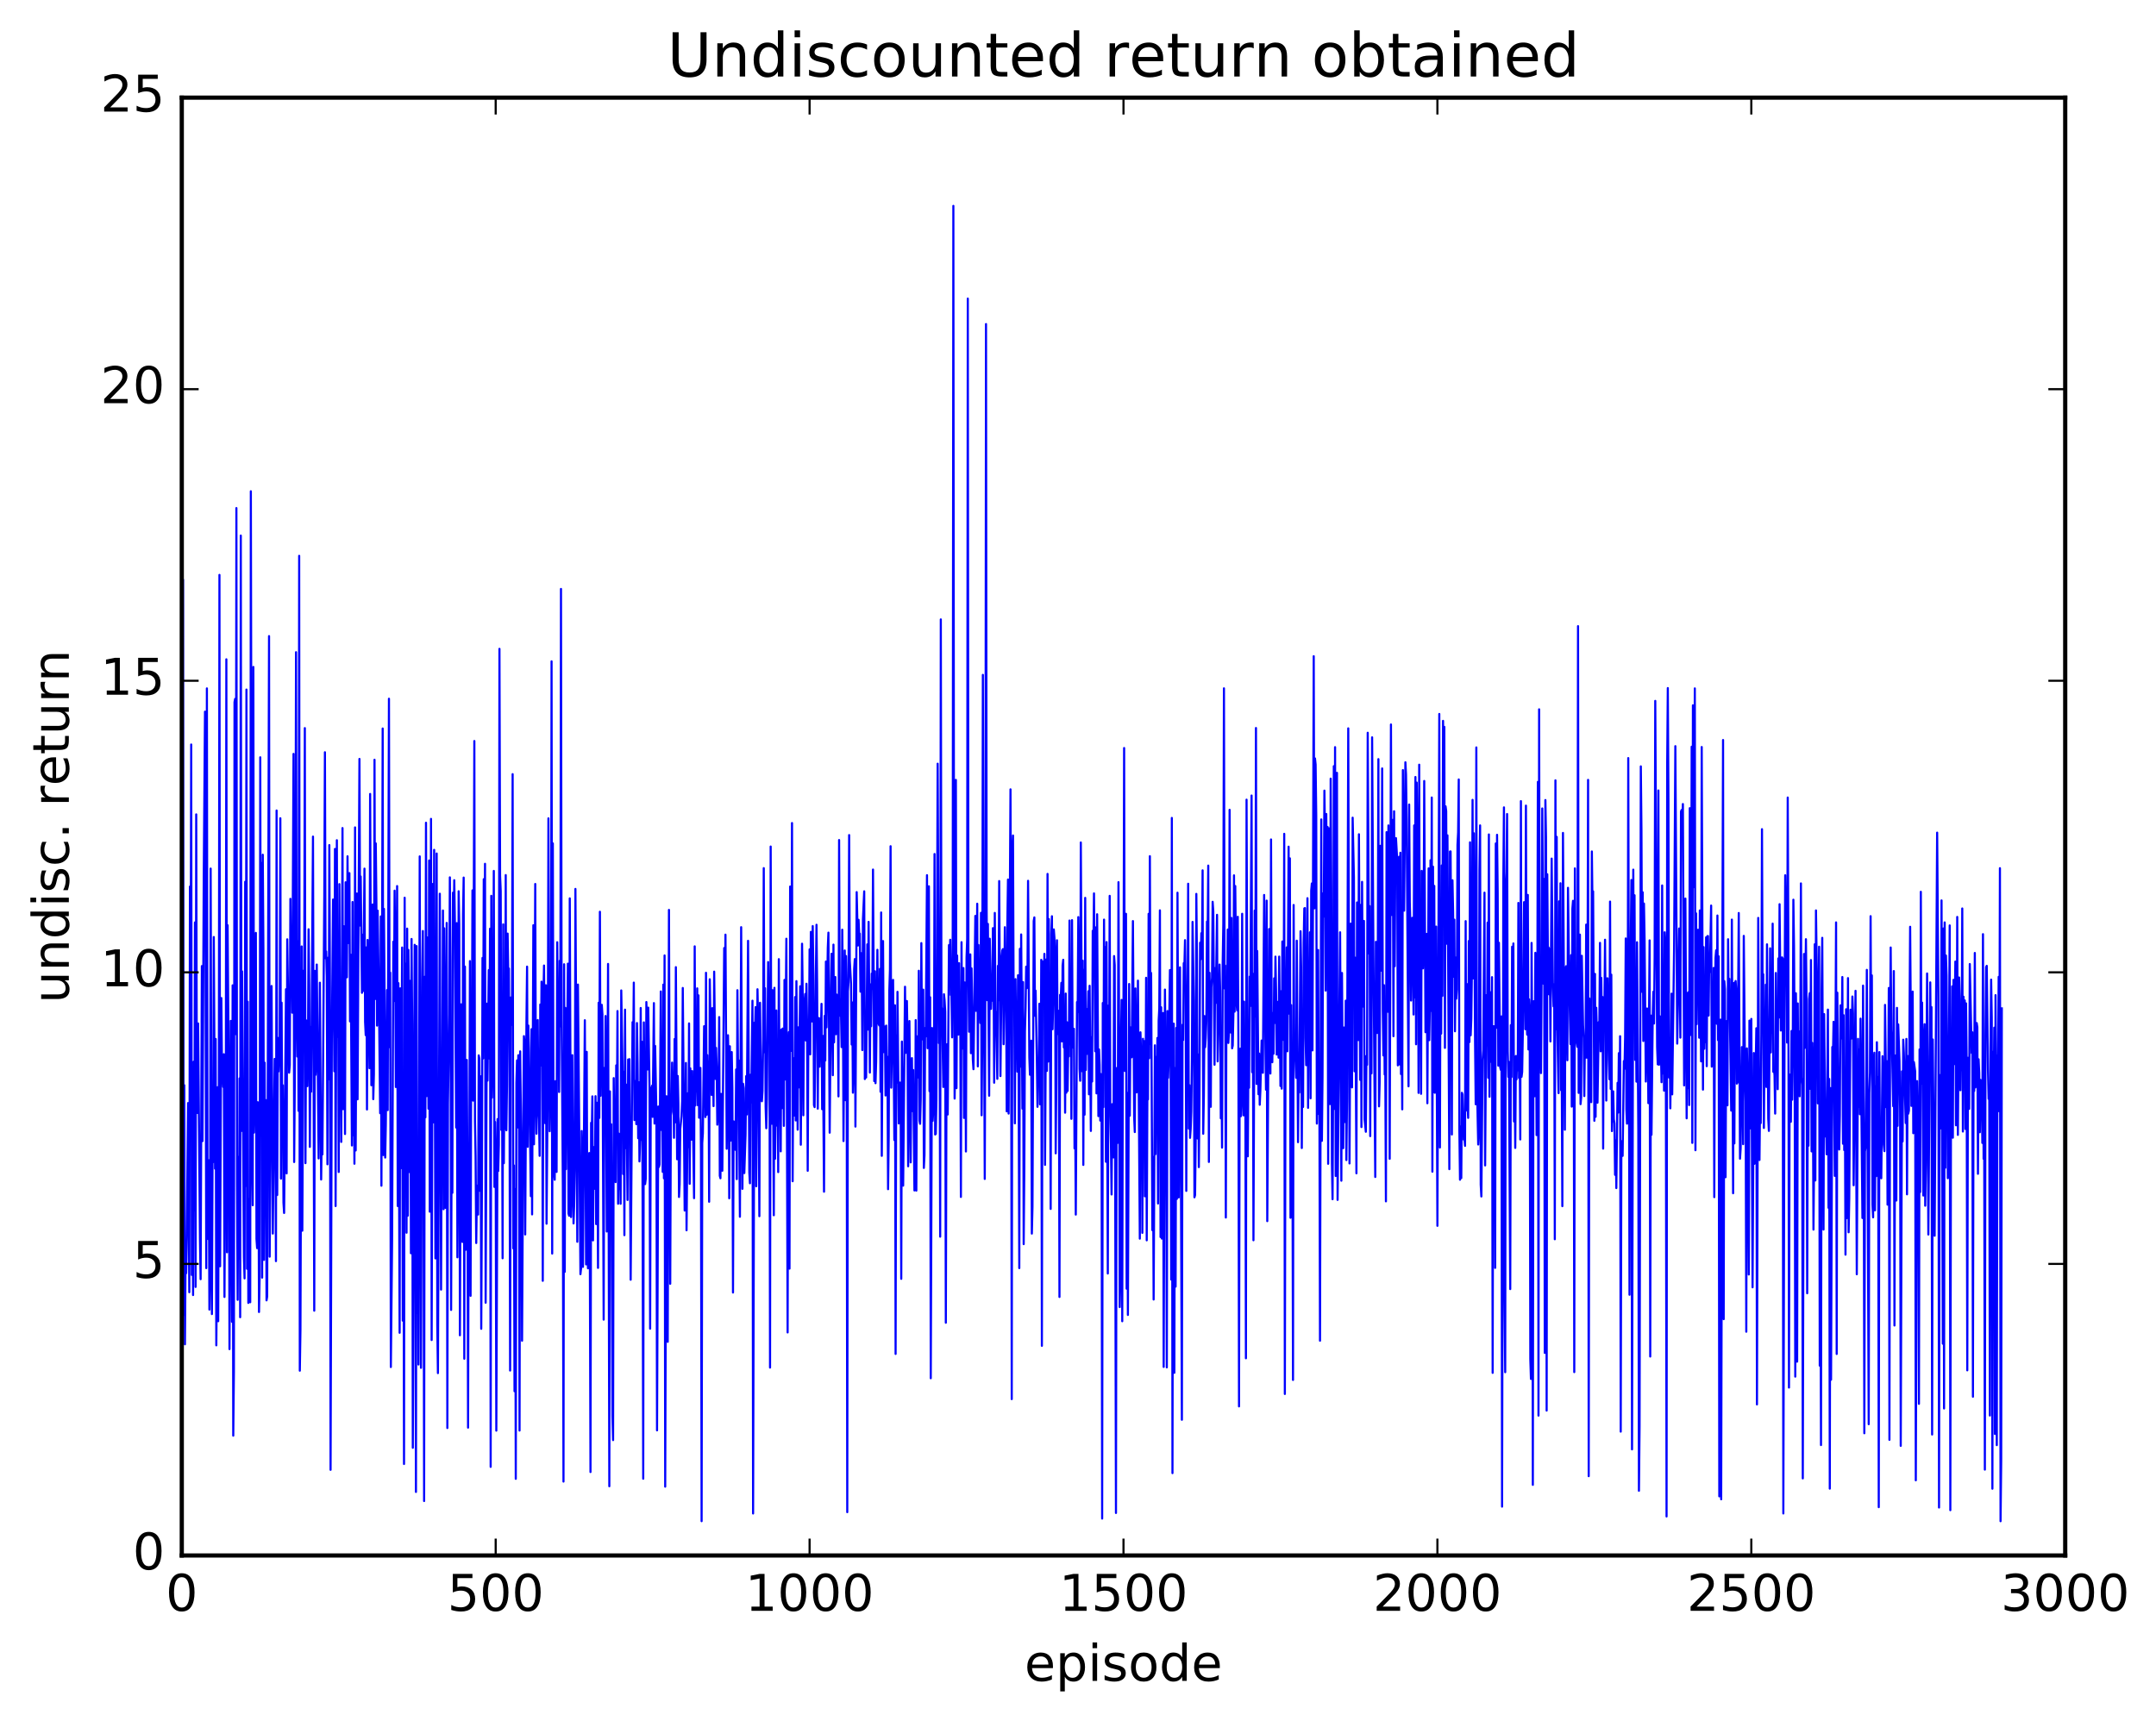 <?xml version="1.0" encoding="utf-8" standalone="no"?>
<!DOCTYPE svg PUBLIC "-//W3C//DTD SVG 1.1//EN"
  "http://www.w3.org/Graphics/SVG/1.1/DTD/svg11.dtd">
<!-- Created with matplotlib (http://matplotlib.org/) -->
<svg height="408pt" version="1.1" viewBox="0 0 511 408" width="511pt" xmlns="http://www.w3.org/2000/svg" xmlns:xlink="http://www.w3.org/1999/xlink">
 <defs>
  <style type="text/css">
*{stroke-linecap:butt;stroke-linejoin:round;stroke-miterlimit:100000;}
  </style>
 </defs>
 <g id="figure_1">
  <g id="patch_1">
   <path d="M 0 408.169 
L 511.954 408.169 
L 511.954 0 
L 0 0 
z
" style="fill:#ffffff;"/>
  </g>
  <g id="axes_1">
   <g id="patch_2">
    <path d="M 43.084 368.742 
L 489.484 368.742 
L 489.484 23.142 
L 43.084 23.142 
z
" style="fill:#ffffff;"/>
   </g>
   <g id="line2d_1">
    <path clip-path="url(#pc8efcdaeb8)" d="M 43.084 328.892 
L 43.233 196.26 
L 43.381 137.42 
L 43.53 311.716 
L 43.679 257.258 
L 43.828 318.677 
L 43.977 299.237 
L 44.125 301.821 
L 44.274 293.471 
L 44.572 261.493 
L 44.869 306.336 
L 45.018 210.169 
L 45.167 243.83 
L 45.316 176.493 
L 45.465 302.238 
L 45.613 278.504 
L 45.762 307.003 
L 45.911 251.676 
L 46.06 286.954 
L 46.209 218.67 
L 46.357 305.08 
L 46.506 193.059 
L 46.655 258.741 
L 46.804 263.847 
L 46.953 242.623 
L 47.399 293.782 
L 47.548 303.244 
L 47.845 229.019 
L 47.994 270.508 
L 48.292 207.895 
L 48.589 168.708 
L 48.887 300.622 
L 49.036 163.191 
L 49.185 287.953 
L 49.333 293.725 
L 49.482 275.048 
L 49.631 310.452 
L 49.78 301.565 
L 49.929 205.907 
L 50.226 311.513 
L 50.375 275.671 
L 50.524 275.484 
L 50.673 222.128 
L 50.97 277.033 
L 51.119 246.3 
L 51.268 318.923 
L 51.417 300.214 
L 51.565 257.736 
L 51.714 313.205 
L 51.863 268.421 
L 52.012 136.286 
L 52.161 300.187 
L 52.458 236.6 
L 52.607 252.371 
L 52.905 257.669 
L 53.053 249.919 
L 53.202 307.453 
L 53.351 280.546 
L 53.5 285.575 
L 53.649 156.295 
L 53.797 296.869 
L 53.946 219.339 
L 54.244 258.773 
L 54.393 319.825 
L 54.69 242.007 
L 54.988 313.344 
L 55.137 233.587 
L 55.285 340.339 
L 55.434 325.145 
L 55.583 166.446 
L 55.732 165.68 
L 55.881 245.159 
L 56.029 120.443 
L 56.178 280.784 
L 56.327 308.136 
L 56.476 274.247 
L 56.625 298.354 
L 56.773 255.643 
L 56.922 312.259 
L 57.071 126.965 
L 57.22 268.105 
L 57.369 230.272 
L 57.815 298.02 
L 57.964 303.061 
L 58.113 209.032 
L 58.261 281.142 
L 58.41 163.471 
L 58.559 300.774 
L 58.708 237.467 
L 58.857 308.872 
L 59.005 284.212 
L 59.303 308.712 
L 59.452 116.462 
L 59.749 274.874 
L 59.898 285.708 
L 60.047 158.109 
L 60.196 268.495 
L 60.345 261.621 
L 60.642 221.156 
L 60.791 293.688 
L 60.94 295.889 
L 61.089 261.286 
L 61.237 268.061 
L 61.386 311.026 
L 61.535 302.667 
L 61.684 179.528 
L 61.833 269.274 
L 61.981 204.58 
L 62.13 302.874 
L 62.279 202.622 
L 62.428 225.276 
L 62.577 298.67 
L 62.725 251.913 
L 62.874 287.604 
L 63.023 260.793 
L 63.172 308.265 
L 63.321 307.352 
L 63.767 150.797 
L 63.916 297.905 
L 64.362 233.745 
L 64.66 292.43 
L 65.106 251.024 
L 65.255 256.68 
L 65.404 298.963 
L 65.553 192.141 
L 65.701 283.293 
L 65.85 246.037 
L 65.999 253.999 
L 66.297 245.84 
L 66.445 193.976 
L 66.594 279.405 
L 66.743 237.699 
L 66.892 269.175 
L 67.041 257.282 
L 67.189 285.092 
L 67.338 287.546 
L 67.785 234.511 
L 67.933 278.172 
L 68.082 222.679 
L 68.38 242.867 
L 68.529 254.291 
L 68.677 252.493 
L 68.826 213.079 
L 68.975 233.183 
L 69.124 224.736 
L 69.273 240.07 
L 69.57 178.724 
L 69.719 275.47 
L 69.868 256.435 
L 70.017 220.281 
L 70.165 154.608 
L 70.314 238.362 
L 70.463 250.453 
L 70.612 223.118 
L 70.761 263.341 
L 70.909 131.766 
L 71.058 324.934 
L 71.207 315.288 
L 71.505 224.366 
L 71.653 291.751 
L 71.951 230.091 
L 72.1 234.303 
L 72.249 172.605 
L 72.397 275.734 
L 72.546 241.88 
L 72.844 257.478 
L 72.993 249.567 
L 73.141 220.297 
L 73.29 233.699 
L 73.439 271.881 
L 73.588 243.448 
L 73.737 258.8 
L 74.183 198.325 
L 74.481 310.711 
L 74.629 230.153 
L 74.778 254.803 
L 74.927 252.176 
L 75.076 228.657 
L 75.522 274.617 
L 75.82 232.96 
L 76.117 279.612 
L 76.266 267.877 
L 76.415 273.671 
L 76.861 212.357 
L 77.01 178.33 
L 77.159 227.162 
L 77.308 225.546 
L 77.457 231.62 
L 77.605 276.006 
L 77.754 227.028 
L 77.903 255.852 
L 78.052 200.34 
L 78.201 234.113 
L 78.349 348.436 
L 78.647 246.494 
L 78.945 213.237 
L 79.242 253.959 
L 79.391 201.248 
L 79.54 285.906 
L 79.837 199.182 
L 79.986 245.813 
L 80.135 226.359 
L 80.284 277.832 
L 80.433 209.589 
L 80.581 244.412 
L 80.73 251.921 
L 80.879 270.701 
L 81.177 196.301 
L 81.325 262.938 
L 81.474 219.563 
L 81.623 237.414 
L 81.772 268.831 
L 81.921 209.156 
L 82.218 231.685 
L 82.367 202.994 
L 82.516 223.568 
L 82.665 222.469 
L 82.813 206.984 
L 82.962 242.126 
L 83.111 226.317 
L 83.409 271.547 
L 83.557 213.827 
L 83.706 269.121 
L 83.855 251.7 
L 84.004 275.875 
L 84.153 196.145 
L 84.301 272.73 
L 84.599 211.819 
L 84.748 260.602 
L 85.194 179.912 
L 85.343 219.421 
L 85.492 207.785 
L 85.789 235.366 
L 85.938 221.581 
L 86.087 234.924 
L 86.385 205.92 
L 86.533 242.234 
L 86.682 245.4 
L 86.831 224.592 
L 86.98 263.014 
L 87.129 222.824 
L 87.575 253.229 
L 87.724 188.219 
L 88.021 257.267 
L 88.17 255.671 
L 88.319 214.429 
L 88.468 260.567 
L 88.617 254.618 
L 88.765 180.105 
L 88.914 236.824 
L 89.063 199.937 
L 89.212 214.066 
L 89.361 243.136 
L 89.509 215.881 
L 89.807 236.158 
L 90.105 263.897 
L 90.253 217.258 
L 90.402 281.084 
L 90.7 172.699 
L 90.849 273.817 
L 90.997 215.462 
L 91.146 235.163 
L 91.295 274.41 
L 91.444 266.661 
L 91.741 234.703 
L 91.89 263.162 
L 92.188 165.642 
L 92.337 248.26 
L 92.485 230.58 
L 92.634 324.065 
L 92.932 294.096 
L 93.229 223.238 
L 93.378 237.301 
L 93.527 211.139 
L 93.676 226.347 
L 93.825 257.692 
L 94.122 210.053 
L 94.271 285.899 
L 94.42 233.066 
L 94.717 315.946 
L 94.866 234.299 
L 95.015 276.947 
L 95.313 224.619 
L 95.461 313.073 
L 95.61 265.979 
L 95.759 347.053 
L 95.908 212.811 
L 96.057 266.255 
L 96.205 228.439 
L 96.354 292.231 
L 96.503 220.137 
L 96.652 288.19 
L 96.801 225.184 
L 96.949 239.534 
L 97.098 277.861 
L 97.247 232.509 
L 97.396 297.096 
L 97.545 222.596 
L 97.693 242.861 
L 97.842 343.211 
L 98.14 258.687 
L 98.289 223.979 
L 98.586 353.681 
L 98.735 224.277 
L 98.884 311.281 
L 99.033 276.242 
L 99.181 323.475 
L 99.479 203.016 
L 99.777 324.258 
L 100.074 232.255 
L 100.223 220.705 
L 100.372 268.672 
L 100.521 355.834 
L 100.669 231.549 
L 100.818 264.88 
L 100.967 195.04 
L 101.116 259.847 
L 101.265 222.22 
L 101.562 262.827 
L 101.711 203.992 
L 101.86 287.244 
L 102.009 273.427 
L 102.157 194.126 
L 102.306 317.665 
L 102.604 209.551 
L 102.753 266.066 
L 102.901 201.47 
L 103.199 298.308 
L 103.348 293.446 
L 103.497 202.327 
L 103.645 314.252 
L 103.794 325.51 
L 104.241 211.87 
L 104.538 305.711 
L 104.687 260.824 
L 104.836 254.377 
L 104.985 215.847 
L 105.133 286.664 
L 105.282 220.061 
L 105.431 239.338 
L 105.58 286.33 
L 105.729 276.343 
L 105.877 218.789 
L 106.026 338.526 
L 106.175 261.595 
L 106.473 240.552 
L 106.621 207.989 
L 106.77 227.585 
L 106.919 310.53 
L 107.068 258.672 
L 107.217 282.772 
L 107.365 211.612 
L 107.514 221.579 
L 107.663 208.663 
L 107.812 218.448 
L 108.109 267.284 
L 108.258 218.842 
L 108.407 298.056 
L 108.556 274.945 
L 108.705 211.282 
L 108.853 219.162 
L 109.002 316.539 
L 109.3 238.081 
L 109.449 293.195 
L 109.597 294.42 
L 109.746 216.841 
L 109.895 208.04 
L 110.044 322.103 
L 110.193 229.136 
L 110.341 296.298 
L 110.639 251.274 
L 110.788 276.157 
L 110.937 338.433 
L 111.085 278.065 
L 111.234 279.282 
L 111.383 227.84 
L 111.532 307.185 
L 111.681 247.948 
L 111.829 256.454 
L 111.978 211.076 
L 112.127 260.913 
L 112.425 175.668 
L 112.573 265.754 
L 112.722 274.131 
L 112.871 294.672 
L 113.02 283.375 
L 113.169 281.045 
L 113.317 287.926 
L 113.466 250.193 
L 113.615 250.959 
L 113.764 282.307 
L 113.913 255.143 
L 114.061 315.007 
L 114.21 283.631 
L 114.359 227.091 
L 114.508 250.923 
L 114.657 208.419 
L 114.805 249.157 
L 114.954 204.774 
L 115.103 308.82 
L 115.401 237.927 
L 115.549 256.181 
L 115.847 229.96 
L 115.996 250.946 
L 116.145 220.163 
L 116.293 347.732 
L 116.442 212.363 
L 116.591 260.21 
L 116.889 244.569 
L 117.037 206.463 
L 117.186 281.373 
L 117.335 265.972 
L 117.484 274.438 
L 117.633 339.151 
L 117.93 265.294 
L 118.079 277.613 
L 118.228 271.321 
L 118.377 153.816 
L 118.525 207.551 
L 118.674 211.255 
L 118.823 267.865 
L 118.972 247.668 
L 119.121 298.287 
L 119.269 219.128 
L 119.418 275.74 
L 119.567 250.826 
L 119.716 267.591 
L 119.865 207.45 
L 120.013 267.946 
L 120.162 257.253 
L 120.311 221.319 
L 120.46 230.361 
L 120.609 229.591 
L 120.757 255.593 
L 120.906 324.9 
L 121.055 236.47 
L 121.204 242.982 
L 121.353 236.598 
L 121.501 183.522 
L 121.65 295.93 
L 121.799 276.278 
L 121.948 329.806 
L 122.097 281.877 
L 122.245 350.57 
L 122.394 256.707 
L 122.543 251.385 
L 122.692 267.278 
L 122.841 250.172 
L 122.989 250.166 
L 123.138 339.129 
L 123.287 249.238 
L 123.585 275.541 
L 123.733 317.832 
L 124.031 263.618 
L 124.18 245.627 
L 124.329 247.204 
L 124.477 292.64 
L 124.775 242.309 
L 124.924 229.15 
L 125.073 271.871 
L 125.221 243.114 
L 125.37 248.567 
L 125.817 283.56 
L 125.965 243.981 
L 126.114 287.883 
L 126.412 219.335 
L 126.561 271.264 
L 126.858 209.556 
L 127.007 258.619 
L 127.156 268.759 
L 127.453 241.818 
L 127.602 262.671 
L 127.751 265.352 
L 127.9 274.003 
L 128.049 238.137 
L 128.197 252.589 
L 128.346 232.721 
L 128.495 236.998 
L 128.644 303.631 
L 128.793 236.606 
L 128.941 228.893 
L 129.239 266.286 
L 129.388 233.563 
L 129.537 290.094 
L 129.834 253.858 
L 129.983 193.997 
L 130.281 268.173 
L 130.429 259.906 
L 130.578 262.992 
L 130.727 156.777 
L 130.876 297.172 
L 131.025 199.93 
L 131.173 262.44 
L 131.322 278.03 
L 131.471 279.674 
L 131.62 256.3 
L 131.917 277.812 
L 132.066 223.367 
L 132.215 242.418 
L 132.364 236.856 
L 132.513 258.868 
L 132.661 227.77 
L 132.81 243.309 
L 132.959 139.614 
L 133.108 241.416 
L 133.405 281.391 
L 133.554 351.223 
L 133.703 228.591 
L 133.852 301.495 
L 134.001 238.93 
L 134.149 277.161 
L 134.596 228.444 
L 134.745 287.673 
L 134.893 288.208 
L 135.042 212.967 
L 135.34 288.511 
L 135.489 282.313 
L 135.637 250.139 
L 135.935 290.028 
L 136.084 285.525 
L 136.233 277.496 
L 136.381 210.731 
L 136.828 294.38 
L 136.977 233.403 
L 137.274 266.108 
L 137.572 302.065 
L 137.721 300.673 
L 137.869 268.113 
L 138.018 275.684 
L 138.167 300.326 
L 138.613 241.856 
L 138.911 299.739 
L 139.06 249.353 
L 139.209 291.842 
L 139.357 300.663 
L 139.655 273.337 
L 139.804 297.806 
L 139.953 348.959 
L 140.101 266.171 
L 140.25 269.507 
L 140.399 259.909 
L 140.548 294.049 
L 140.697 271.923 
L 140.994 281.813 
L 141.143 259.865 
L 141.292 290.187 
L 141.441 261.416 
L 141.589 267.14 
L 141.738 300.565 
L 141.887 237.704 
L 142.036 265.025 
L 142.185 216.142 
L 142.333 259.769 
L 142.482 240.225 
L 142.631 238.209 
L 142.78 240.533 
L 143.077 312.831 
L 143.226 253.159 
L 143.375 264.04 
L 143.524 240.859 
L 143.821 291.942 
L 144.119 228.513 
L 144.417 352.336 
L 144.565 258.723 
L 144.714 289.87 
L 144.863 266.519 
L 145.012 291.213 
L 145.161 335.707 
L 145.309 341.392 
L 145.458 255.579 
L 145.607 269.914 
L 145.756 262.123 
L 145.905 280.233 
L 146.053 252.554 
L 146.202 266.288 
L 146.351 239.682 
L 146.5 285.36 
L 146.649 268.717 
L 146.797 281.865 
L 146.946 272.346 
L 147.095 285.363 
L 147.244 234.792 
L 147.541 252.74 
L 147.69 278.311 
L 147.839 254.071 
L 147.988 292.809 
L 148.137 239.347 
L 148.285 272.184 
L 148.434 257.108 
L 148.732 284.463 
L 148.881 251.166 
L 149.029 264.189 
L 149.178 251.084 
L 149.476 303.374 
L 149.922 242.319 
L 150.071 249.232 
L 150.22 232.939 
L 150.369 265.519 
L 150.517 256.42 
L 150.666 256.255 
L 150.815 266.489 
L 150.964 242.523 
L 151.113 252.197 
L 151.261 269.831 
L 151.41 256.563 
L 151.559 275.324 
L 151.708 270.269 
L 151.857 238.96 
L 152.005 270.23 
L 152.154 246.957 
L 152.303 283.696 
L 152.452 350.547 
L 152.601 242.369 
L 152.898 280.705 
L 153.047 279.481 
L 153.196 237.543 
L 153.345 243.33 
L 153.493 253.531 
L 153.642 238.87 
L 153.94 257.527 
L 154.089 314.975 
L 154.237 257.866 
L 154.386 264.68 
L 154.535 257.395 
L 154.684 264.763 
L 154.981 237.797 
L 155.13 266.353 
L 155.279 247.951 
L 155.577 264.461 
L 155.725 339.085 
L 156.023 262.313 
L 156.172 276.637 
L 156.321 276.035 
L 156.618 235.04 
L 156.767 267.869 
L 156.916 246.656 
L 157.065 277.803 
L 157.213 233.422 
L 157.362 279.328 
L 157.511 226.5 
L 157.66 352.429 
L 157.957 259.873 
L 158.106 275.802 
L 158.255 318.092 
L 158.553 215.7 
L 158.85 304.332 
L 158.999 264.411 
L 159.148 263.547 
L 159.297 251.903 
L 159.445 259.748 
L 159.594 255.441 
L 159.743 269.727 
L 159.892 246.301 
L 160.041 266.057 
L 160.189 229.277 
L 160.487 274.815 
L 160.636 255.07 
L 160.785 261.678 
L 160.933 283.755 
L 161.082 280.719 
L 161.231 267.577 
L 161.529 264.582 
L 161.677 261.041 
L 161.826 234.213 
L 162.124 268.207 
L 162.273 286.968 
L 162.57 251.982 
L 162.719 291.654 
L 163.017 259.165 
L 163.165 271.941 
L 163.314 242.611 
L 163.463 280.636 
L 163.612 253.27 
L 163.909 270.169 
L 164.058 253.906 
L 164.505 284.035 
L 164.653 224.343 
L 164.802 262.071 
L 164.951 255.152 
L 165.1 258.756 
L 165.249 234.305 
L 165.397 262.003 
L 165.546 235.955 
L 165.695 264.969 
L 165.993 253.157 
L 166.141 273.826 
L 166.29 360.61 
L 166.439 271.008 
L 166.588 268.638 
L 166.885 243.271 
L 167.034 249.13 
L 167.183 264.803 
L 167.332 230.605 
L 167.481 264.277 
L 167.629 250.131 
L 167.778 256.677 
L 167.927 251.716 
L 168.076 284.888 
L 168.225 232.144 
L 168.671 259.578 
L 168.82 238.994 
L 169.117 262.215 
L 169.266 230.337 
L 169.564 255.769 
L 169.713 248.417 
L 169.861 252.938 
L 170.01 266.614 
L 170.159 264.357 
L 170.308 259.681 
L 170.457 241.11 
L 170.605 278.731 
L 170.754 279.323 
L 170.903 259.313 
L 171.201 277.539 
L 171.647 224.745 
L 171.796 237.734 
L 171.945 221.571 
L 172.242 272.322 
L 172.54 245.416 
L 172.689 252.7 
L 172.837 284.065 
L 172.986 248.026 
L 173.135 270.424 
L 173.433 249.409 
L 173.581 257.948 
L 173.73 306.406 
L 173.879 265.83 
L 174.028 266.215 
L 174.325 272.582 
L 174.474 253.529 
L 174.623 279.524 
L 174.772 234.741 
L 174.921 253.187 
L 175.069 251.371 
L 175.367 288.446 
L 175.665 219.797 
L 175.962 281.823 
L 176.111 256.918 
L 176.26 257.955 
L 176.409 278.09 
L 176.706 268.976 
L 176.855 255.109 
L 177.004 264.206 
L 177.301 223.027 
L 177.599 277.946 
L 177.748 280.505 
L 177.897 254.771 
L 178.045 261.362 
L 178.343 237.229 
L 178.492 358.788 
L 178.789 242.441 
L 178.938 244.907 
L 179.087 238.743 
L 179.236 281.212 
L 179.533 234.512 
L 179.682 241.896 
L 179.98 288.313 
L 180.129 237.716 
L 180.426 260.218 
L 180.575 261.061 
L 180.724 258.594 
L 180.873 246.914 
L 181.021 205.803 
L 181.17 249.447 
L 181.319 234.269 
L 181.468 262.383 
L 181.617 267.463 
L 181.765 260.461 
L 182.063 228.059 
L 182.212 237.836 
L 182.361 232.021 
L 182.509 324.201 
L 182.658 200.681 
L 182.807 257.811 
L 182.956 266.4 
L 183.105 234.734 
L 183.402 288.086 
L 183.551 234.171 
L 183.7 274.697 
L 183.849 263.331 
L 183.997 239.547 
L 184.146 266.833 
L 184.295 246.424 
L 184.444 277.855 
L 184.593 227.379 
L 184.741 254.462 
L 184.89 252.99 
L 185.039 272.939 
L 185.188 244.072 
L 185.337 262.706 
L 185.485 243.835 
L 185.634 247.856 
L 185.783 266.902 
L 185.932 232.305 
L 186.081 255.916 
L 186.378 222.538 
L 186.676 315.869 
L 186.825 249.269 
L 186.973 244.673 
L 187.122 300.742 
L 187.271 210.165 
L 187.569 249.134 
L 187.717 195.111 
L 187.866 280.025 
L 188.015 250.847 
L 188.313 264.465 
L 188.461 236.363 
L 188.61 265.614 
L 188.759 232.586 
L 189.057 267.804 
L 189.205 243.543 
L 189.354 257.787 
L 189.652 233.806 
L 189.801 271.369 
L 190.098 223.72 
L 190.247 235.462 
L 190.396 264.384 
L 190.545 239.077 
L 190.842 235.637 
L 190.991 246.657 
L 191.14 233.206 
L 191.289 242.939 
L 191.437 277.548 
L 191.586 244.515 
L 191.735 246.824 
L 191.884 225.054 
L 192.033 249.95 
L 192.181 220.91 
L 192.479 242.157 
L 192.628 219.534 
L 192.777 231.176 
L 192.925 261.977 
L 193.074 262.453 
L 193.372 231.12 
L 193.521 219.228 
L 193.669 233.517 
L 193.818 262.813 
L 193.967 242.05 
L 194.116 241.338 
L 194.265 252.864 
L 194.413 244.477 
L 194.562 244.93 
L 194.711 237.971 
L 194.86 262.945 
L 195.009 245.563 
L 195.306 282.505 
L 195.455 240.822 
L 195.604 251.407 
L 195.753 227.942 
L 195.901 243.552 
L 196.199 224.73 
L 196.348 221.091 
L 196.645 268.511 
L 196.943 234.228 
L 197.092 226.089 
L 197.389 254.888 
L 197.538 223.934 
L 197.687 247.1 
L 197.836 234.086 
L 197.985 231.613 
L 198.133 245.173 
L 198.282 235.764 
L 198.431 236.877 
L 198.58 239.618 
L 198.729 259.911 
L 198.877 199.139 
L 199.026 236.548 
L 199.175 240.801 
L 199.324 239.997 
L 199.473 248.224 
L 199.621 220.397 
L 199.77 234.405 
L 199.919 270.503 
L 200.217 225.319 
L 200.365 260.809 
L 200.514 226.639 
L 200.663 235.207 
L 200.812 358.473 
L 200.961 234.984 
L 201.109 232.895 
L 201.258 197.964 
L 201.407 227.743 
L 201.705 233.182 
L 201.853 247.621 
L 202.002 237.634 
L 202.151 259.035 
L 202.3 253.124 
L 202.449 229.702 
L 202.597 227.363 
L 202.746 267.069 
L 203.044 211.485 
L 203.341 224.145 
L 203.49 218.05 
L 203.639 221.413 
L 203.788 221.335 
L 203.937 235.082 
L 204.085 225.945 
L 204.234 226.678 
L 204.383 248.937 
L 204.532 217.906 
L 204.829 211.296 
L 204.978 255.797 
L 205.127 248.491 
L 205.276 255.439 
L 205.573 223.869 
L 205.722 244.074 
L 205.871 218.536 
L 206.169 254.263 
L 206.317 233.355 
L 206.466 243.282 
L 206.615 230.795 
L 206.764 234.44 
L 206.913 206.14 
L 207.21 256.291 
L 207.359 230.249 
L 207.508 256.784 
L 207.657 251.669 
L 207.954 225.166 
L 208.103 239.961 
L 208.252 242.73 
L 208.401 243.1 
L 208.549 229.686 
L 208.698 258.821 
L 208.847 216.315 
L 208.996 274.005 
L 209.293 223.085 
L 209.442 249.421 
L 209.591 243.314 
L 209.74 243.571 
L 209.889 259.7 
L 210.037 243.127 
L 210.186 254.814 
L 210.335 250.525 
L 210.484 281.907 
L 210.633 269.496 
L 210.781 234.814 
L 210.93 229.975 
L 211.079 200.606 
L 211.228 257.842 
L 211.674 232.292 
L 211.972 270.256 
L 212.121 238.315 
L 212.269 320.964 
L 212.418 245.455 
L 212.567 256.664 
L 212.716 235.124 
L 213.013 266.327 
L 213.162 261.667 
L 213.311 256.633 
L 213.46 257.51 
L 213.609 303.162 
L 213.757 246.916 
L 214.055 281.067 
L 214.501 233.919 
L 214.65 249.608 
L 214.948 237.294 
L 215.097 246.821 
L 215.245 276.479 
L 215.543 242.048 
L 215.841 275.555 
L 215.989 254.635 
L 216.138 250.841 
L 216.287 263.409 
L 216.436 253.661 
L 216.733 282.206 
L 216.882 280.036 
L 217.031 241.826 
L 217.18 282.251 
L 217.329 252.633 
L 217.477 245.658 
L 217.626 255.43 
L 217.775 230.126 
L 217.924 265.648 
L 218.073 266.413 
L 218.221 260.619 
L 218.37 223.575 
L 218.519 246.397 
L 218.817 234.606 
L 218.965 276.872 
L 219.114 273.826 
L 219.263 243.684 
L 219.412 245.712 
L 219.709 207.469 
L 219.858 248.479 
L 220.007 243.722 
L 220.156 210.109 
L 220.305 258.673 
L 220.453 236.408 
L 220.602 326.726 
L 220.9 243.707 
L 221.049 265.719 
L 221.346 260.674 
L 221.495 202.453 
L 221.644 268.943 
L 221.793 268.809 
L 221.941 260.723 
L 222.239 181.044 
L 222.537 247.273 
L 222.685 236.195 
L 222.834 293.168 
L 222.983 146.837 
L 223.132 238.728 
L 223.281 239.395 
L 223.578 257.685 
L 223.727 235.69 
L 223.876 237.08 
L 224.025 239.827 
L 224.173 313.568 
L 224.322 257.017 
L 224.471 247.548 
L 224.62 264.202 
L 224.917 224.041 
L 225.066 229.221 
L 225.215 222.785 
L 225.364 235.868 
L 225.513 235.945 
L 225.661 245.918 
L 225.81 220.325 
L 225.959 48.805 
L 226.108 217.81 
L 226.257 260.428 
L 226.405 251.618 
L 226.554 184.887 
L 226.703 257.954 
L 226.852 226.522 
L 227.001 243.079 
L 227.149 245.26 
L 227.298 228.328 
L 227.447 244.005 
L 227.596 239.645 
L 227.745 283.742 
L 227.893 223.354 
L 228.042 248.589 
L 228.34 229.485 
L 228.489 265.018 
L 228.637 232.894 
L 228.786 238.247 
L 228.935 272.973 
L 229.084 227.042 
L 229.233 222.624 
L 229.381 70.79 
L 229.53 230.668 
L 229.679 244.581 
L 229.828 243.534 
L 229.977 226.247 
L 230.125 249.66 
L 230.274 229.561 
L 230.572 251.154 
L 230.721 253.467 
L 231.167 217.129 
L 231.316 239.632 
L 231.465 232.518 
L 231.613 214.239 
L 231.762 252.794 
L 231.911 224.025 
L 232.06 240.808 
L 232.209 238.478 
L 232.357 242.506 
L 232.506 216.389 
L 232.655 264.383 
L 232.804 246.944 
L 232.953 159.987 
L 233.101 227.441 
L 233.25 241.45 
L 233.399 279.477 
L 233.548 232.398 
L 233.697 76.822 
L 233.845 215.259 
L 233.994 237.099 
L 234.143 219.029 
L 234.441 259.751 
L 234.589 222.531 
L 234.887 239.17 
L 235.036 233.777 
L 235.185 237.233 
L 235.333 220.024 
L 235.482 228.4 
L 235.631 256.667 
L 235.78 216.419 
L 235.929 239.548 
L 236.077 240.55 
L 236.375 255.751 
L 236.524 228.97 
L 236.673 237.121 
L 236.821 208.863 
L 237.119 255.096 
L 237.417 226.802 
L 237.565 225.294 
L 237.714 224.996 
L 237.863 247.54 
L 238.012 238.089 
L 238.161 219.809 
L 238.309 231.061 
L 238.458 233.274 
L 238.607 263.453 
L 238.756 218.799 
L 238.905 208.507 
L 239.053 263.984 
L 239.5 187.125 
L 239.649 234.73 
L 239.797 331.674 
L 239.946 201.82 
L 240.095 198.067 
L 240.244 237.812 
L 240.393 236.762 
L 240.541 266.296 
L 240.69 232.115 
L 240.839 246.519 
L 240.988 237.866 
L 241.137 254.045 
L 241.285 231.19 
L 241.434 256.119 
L 241.583 300.62 
L 241.732 224.93 
L 241.881 252.876 
L 242.029 221.521 
L 242.327 262.817 
L 242.476 232.817 
L 242.625 294.938 
L 242.773 277.06 
L 242.922 244.495 
L 243.071 238.927 
L 243.22 229.156 
L 243.369 234.264 
L 243.517 232.268 
L 243.666 208.809 
L 243.964 250.58 
L 244.113 254.782 
L 244.41 246.711 
L 244.559 292.436 
L 244.708 286.115 
L 245.005 218.341 
L 245.154 217.48 
L 245.303 240.802 
L 245.452 234.855 
L 245.749 251.191 
L 245.898 262.383 
L 246.047 251.872 
L 246.196 256.433 
L 246.345 237.945 
L 246.493 261.792 
L 246.642 260.678 
L 246.791 227.534 
L 246.94 319.039 
L 247.089 227.911 
L 247.237 238.397 
L 247.386 236.728 
L 247.535 226.122 
L 247.684 276.145 
L 247.981 227.454 
L 248.13 253.872 
L 248.279 207.172 
L 248.428 251.657 
L 248.577 217.869 
L 248.725 243.603 
L 248.874 244.316 
L 249.023 286.587 
L 249.172 221.377 
L 249.321 217.205 
L 249.469 243.99 
L 249.618 237.453 
L 249.767 220.329 
L 249.916 222.33 
L 250.065 225.962 
L 250.213 273.408 
L 250.362 257.059 
L 250.511 222.896 
L 250.66 245.137 
L 250.957 239.621 
L 251.106 307.459 
L 251.255 235.843 
L 251.404 236.868 
L 251.553 232.996 
L 251.701 246.884 
L 251.85 228.885 
L 251.999 227.533 
L 252.148 248.319 
L 252.297 244.612 
L 252.445 263.776 
L 252.594 235.535 
L 252.743 259.034 
L 252.892 242.33 
L 253.041 258.61 
L 253.189 247.472 
L 253.338 250.431 
L 253.487 218.228 
L 253.636 247.538 
L 253.785 230.063 
L 253.933 265.232 
L 254.082 218.132 
L 254.231 248.315 
L 254.529 243.882 
L 254.677 272.245 
L 254.826 263.992 
L 254.975 287.932 
L 255.273 237.544 
L 255.421 239.92 
L 255.57 217.41 
L 255.719 229.36 
L 255.868 253.38 
L 256.017 256.206 
L 256.165 199.715 
L 256.463 253.949 
L 256.612 227.735 
L 256.761 276.155 
L 256.909 229.914 
L 257.058 264.247 
L 257.207 212.85 
L 257.356 253.653 
L 257.505 239.193 
L 257.653 249.834 
L 257.951 234.982 
L 258.1 259.413 
L 258.249 233.69 
L 258.546 268.101 
L 258.695 245.876 
L 258.844 256.386 
L 258.993 220.655 
L 259.141 225.337 
L 259.29 211.79 
L 259.588 249.23 
L 259.737 219.848 
L 259.885 259.197 
L 260.034 216.733 
L 260.332 264.582 
L 260.481 248.777 
L 260.629 252.486 
L 260.778 265.645 
L 260.927 254.611 
L 261.076 256.281 
L 261.225 359.995 
L 261.373 237.773 
L 261.522 262.453 
L 261.671 218.008 
L 261.82 250.202 
L 261.969 224.496 
L 262.117 275.404 
L 262.266 223.328 
L 262.564 301.896 
L 262.713 238.392 
L 262.861 260.91 
L 263.01 212.371 
L 263.159 264.577 
L 263.308 271.293 
L 263.457 283.158 
L 263.605 261.756 
L 263.754 273.296 
L 263.903 274.38 
L 264.052 226.648 
L 264.201 228.779 
L 264.498 358.668 
L 264.647 253.206 
L 264.796 271.003 
L 264.945 261.389 
L 265.093 209.13 
L 265.242 245.227 
L 265.391 309.852 
L 265.54 302.686 
L 265.689 246.692 
L 265.837 237.043 
L 265.986 313.213 
L 266.135 243.217 
L 266.284 238.453 
L 266.433 177.325 
L 266.581 253.878 
L 266.73 242.516 
L 266.879 216.629 
L 267.028 305.501 
L 267.177 259.077 
L 267.325 311.72 
L 267.623 233.265 
L 267.772 264.488 
L 267.921 243.541 
L 268.218 250.642 
L 268.516 218.353 
L 268.813 264.909 
L 268.962 268.367 
L 269.111 234.317 
L 269.409 258.959 
L 269.557 251.207 
L 269.706 232.471 
L 270.153 293.635 
L 270.301 244.72 
L 270.599 255.337 
L 270.748 292.26 
L 270.897 246.254 
L 271.045 272.456 
L 271.194 246.801 
L 271.343 283.606 
L 271.492 268.309 
L 271.641 231.801 
L 271.789 294.032 
L 271.938 260.146 
L 272.087 260.639 
L 272.236 216.634 
L 272.385 250.859 
L 272.533 202.968 
L 272.682 247.501 
L 272.831 230.651 
L 273.129 291.629 
L 273.277 274.259 
L 273.426 308.063 
L 273.724 247.802 
L 273.873 273.592 
L 274.021 250.558 
L 274.17 268.07 
L 274.319 246.058 
L 274.468 285.301 
L 274.617 241.992 
L 274.765 239.129 
L 274.914 215.803 
L 275.063 293.25 
L 275.212 238.784 
L 275.361 293.612 
L 275.658 240.148 
L 275.807 324.044 
L 276.105 234.592 
L 276.402 265.724 
L 276.551 324.157 
L 276.7 239.687 
L 276.849 255.517 
L 276.997 251.341 
L 277.295 229.956 
L 277.444 249.949 
L 277.593 303.334 
L 277.741 193.901 
L 277.89 349.218 
L 278.039 259.269 
L 278.188 242.664 
L 278.337 325.438 
L 278.485 253.187 
L 278.634 305.005 
L 278.783 243.686 
L 278.932 284.22 
L 279.081 211.625 
L 279.378 283.849 
L 279.676 229.318 
L 279.825 259.007 
L 280.122 336.57 
L 280.271 242.927 
L 280.42 246.555 
L 280.569 228.319 
L 280.717 229.104 
L 280.866 222.872 
L 281.015 234.506 
L 281.164 282.314 
L 281.313 236.963 
L 281.461 242.816 
L 281.61 209.504 
L 281.759 267.54 
L 281.908 257.252 
L 282.057 269.741 
L 282.205 267.62 
L 282.354 263.547 
L 282.503 250.878 
L 282.652 218.553 
L 282.949 237.377 
L 283.098 283.835 
L 283.247 283.298 
L 283.396 269.89 
L 283.545 211.907 
L 283.693 227.719 
L 283.842 269.888 
L 283.991 249.972 
L 284.14 276.673 
L 284.289 260.518 
L 284.437 223.481 
L 284.586 227.41 
L 284.735 221.225 
L 284.884 225.936 
L 285.033 206.325 
L 285.181 268.77 
L 285.33 259.592 
L 285.479 240.876 
L 285.628 248.256 
L 285.777 246.03 
L 285.925 242.082 
L 286.074 218.471 
L 286.223 222.425 
L 286.372 205.199 
L 286.521 275.45 
L 286.669 230.615 
L 286.818 237.583 
L 286.967 262.379 
L 287.116 234.006 
L 287.265 231.761 
L 287.413 213.783 
L 287.562 216.013 
L 287.86 252.41 
L 288.009 229.485 
L 288.157 237.748 
L 288.455 216.869 
L 288.604 251.615 
L 288.901 238.178 
L 289.05 228.656 
L 289.199 235.008 
L 289.348 265.108 
L 289.497 252.053 
L 289.645 272.056 
L 289.794 228.268 
L 289.943 218.994 
L 290.092 163.176 
L 290.241 234.341 
L 290.389 228.901 
L 290.538 288.63 
L 290.687 232.731 
L 290.836 239.301 
L 290.985 220.359 
L 291.133 247.24 
L 291.282 244.654 
L 291.431 191.972 
L 291.58 237.754 
L 291.729 244.777 
L 291.877 217.618 
L 292.026 248.519 
L 292.175 247.847 
L 292.324 240.67 
L 292.473 207.51 
L 292.621 239.823 
L 292.77 210.043 
L 293.068 237.817 
L 293.217 239.511 
L 293.365 217.335 
L 293.514 246.044 
L 293.663 333.4 
L 293.812 254.026 
L 293.961 248.6 
L 294.109 264.609 
L 294.258 258.434 
L 294.407 216.623 
L 294.556 256.122 
L 294.705 264.389 
L 294.853 237.437 
L 295.002 264.44 
L 295.151 251.003 
L 295.3 321.99 
L 295.449 189.57 
L 295.746 274.113 
L 295.895 250.45 
L 296.044 257.864 
L 296.193 231.519 
L 296.341 238.474 
L 296.639 188.59 
L 296.788 254.174 
L 296.937 230.848 
L 297.085 294.014 
L 297.383 215.858 
L 297.532 240.964 
L 297.681 172.581 
L 297.829 256.964 
L 297.978 225.443 
L 298.276 259.396 
L 298.425 249.746 
L 298.573 261.897 
L 298.722 258.549 
L 299.02 246.667 
L 299.169 247.429 
L 299.317 254.31 
L 299.615 212.163 
L 299.913 246.766 
L 300.061 258.319 
L 300.21 213.501 
L 300.359 289.483 
L 300.805 220.24 
L 300.954 230.997 
L 301.103 254.496 
L 301.252 199.004 
L 301.401 243.965 
L 301.549 251.814 
L 301.698 240.134 
L 301.847 249.791 
L 301.996 231.923 
L 302.145 242.511 
L 302.293 226.78 
L 302.442 234.603 
L 302.591 249.99 
L 302.889 237.487 
L 303.037 250.726 
L 303.186 226.772 
L 303.484 257.449 
L 303.633 234.979 
L 303.781 258.071 
L 303.93 223.197 
L 304.079 242.866 
L 304.228 246.527 
L 304.377 197.668 
L 304.525 330.454 
L 304.674 251.204 
L 304.972 224.587 
L 305.121 249.219 
L 305.418 200.714 
L 305.567 240.305 
L 305.716 203.478 
L 305.865 288.684 
L 306.013 238.272 
L 306.162 263.783 
L 306.311 265.382 
L 306.46 327.13 
L 306.609 214.541 
L 306.757 246.199 
L 306.906 247.136 
L 307.204 255.503 
L 307.353 222.998 
L 307.65 270.764 
L 307.799 254.247 
L 307.948 258.986 
L 308.245 220.758 
L 308.394 229.446 
L 308.543 272.15 
L 308.692 241.579 
L 308.841 262.417 
L 308.989 223.422 
L 309.138 215.347 
L 309.287 215.268 
L 309.436 246.094 
L 309.585 252.516 
L 309.733 247.187 
L 309.882 212.929 
L 310.031 262.618 
L 310.18 234.072 
L 310.329 241.607 
L 310.477 221.009 
L 310.626 260.369 
L 310.775 211.143 
L 310.924 209.428 
L 311.073 249.003 
L 311.37 155.562 
L 311.519 215.332 
L 311.668 179.795 
L 311.817 181.235 
L 311.965 193.387 
L 312.114 266.357 
L 312.263 253.62 
L 312.412 225.201 
L 312.561 264.094 
L 312.709 258.675 
L 312.858 317.829 
L 313.156 194.255 
L 313.305 270.446 
L 313.453 255.235 
L 313.602 211.768 
L 313.751 217.293 
L 313.9 187.426 
L 314.049 198.599 
L 314.197 234.83 
L 314.346 192.968 
L 314.495 222.515 
L 314.644 196.034 
L 314.793 275.889 
L 314.941 196.357 
L 315.09 249.943 
L 315.239 261.738 
L 315.388 184.583 
L 315.537 210.96 
L 315.685 275.681 
L 315.834 284.288 
L 315.983 253.881 
L 316.132 181.632 
L 316.281 262.878 
L 316.429 177.121 
L 316.578 278.779 
L 316.727 198.091 
L 316.876 183.209 
L 317.025 284.448 
L 317.62 221.008 
L 317.917 279.903 
L 318.066 230.658 
L 318.364 272.189 
L 318.513 243.58 
L 318.81 266.001 
L 318.959 237.216 
L 319.108 275.003 
L 319.257 260.879 
L 319.554 172.664 
L 319.852 275.807 
L 320.149 218.966 
L 320.298 253.297 
L 320.447 257.777 
L 320.596 193.839 
L 320.893 207.997 
L 321.042 253.959 
L 321.191 227.014 
L 321.489 278.147 
L 321.637 213.94 
L 321.935 246.563 
L 322.084 197.772 
L 322.381 255.997 
L 322.53 214.521 
L 322.679 267.179 
L 322.828 209.058 
L 322.977 235.251 
L 323.125 238.636 
L 323.274 218.317 
L 323.423 265.342 
L 323.721 268.301 
L 323.869 250.321 
L 324.018 252.423 
L 324.167 173.71 
L 324.465 226.047 
L 324.613 214.789 
L 324.762 269.33 
L 324.911 219.726 
L 325.06 254.452 
L 325.209 174.793 
L 325.506 224.736 
L 325.953 279.013 
L 326.101 223.271 
L 326.399 244.878 
L 326.548 229.755 
L 326.697 179.96 
L 326.845 262.274 
L 326.994 256.711 
L 327.143 200.508 
L 327.292 230.129 
L 327.441 227.676 
L 327.589 182.167 
L 327.738 239.637 
L 327.887 250.212 
L 328.036 233.553 
L 328.185 254.72 
L 328.333 253.671 
L 328.482 284.795 
L 328.631 197.27 
L 328.929 239.85 
L 329.077 195.679 
L 329.226 224.405 
L 329.375 274.704 
L 329.673 171.746 
L 329.821 216.902 
L 329.97 195.235 
L 330.119 194.359 
L 330.268 245.642 
L 330.417 192.317 
L 330.565 229.048 
L 330.714 203.257 
L 330.863 198.682 
L 331.161 203.998 
L 331.309 252.557 
L 331.607 203.103 
L 331.756 252.356 
L 331.905 202.148 
L 332.053 254.618 
L 332.202 238.721 
L 332.351 262.981 
L 332.5 182.558 
L 332.649 213.187 
L 332.797 215.882 
L 333.095 180.706 
L 333.244 183.582 
L 333.393 194.482 
L 333.839 257.523 
L 333.988 190.724 
L 334.137 213.924 
L 334.285 219.332 
L 334.434 237.186 
L 334.583 219.951 
L 334.732 217.579 
L 334.881 223.999 
L 335.029 240.5 
L 335.178 195.682 
L 335.327 236.449 
L 335.476 184.196 
L 335.625 247.556 
L 335.773 185.518 
L 336.071 210.048 
L 336.22 259.079 
L 336.369 181.281 
L 336.517 243.764 
L 336.666 233.497 
L 336.815 259.3 
L 336.964 206.453 
L 337.113 212.368 
L 337.261 229.567 
L 337.41 223.408 
L 337.559 185.139 
L 337.857 244.69 
L 338.005 238.014 
L 338.154 221.391 
L 338.303 261.533 
L 338.601 205.858 
L 338.749 246.586 
L 338.898 238.373 
L 339.047 203.935 
L 339.196 239.663 
L 339.345 189.058 
L 339.493 277.755 
L 339.642 205.457 
L 339.791 258.907 
L 339.94 210.011 
L 340.089 259.048 
L 340.237 253.284 
L 340.386 219.663 
L 340.684 290.592 
L 341.13 169.251 
L 341.279 272.021 
L 341.428 219.897 
L 341.577 245.03 
L 341.725 205.156 
L 341.874 236.073 
L 342.023 170.889 
L 342.172 182.188 
L 342.321 172.317 
L 342.469 248.411 
L 342.618 191.149 
L 342.767 192.268 
L 342.916 223.717 
L 343.065 198.031 
L 343.511 277.16 
L 343.66 201.865 
L 343.809 201.837 
L 343.957 225.051 
L 344.106 268.943 
L 344.255 208.681 
L 344.404 216.122 
L 344.553 231.556 
L 344.701 218.018 
L 344.85 244.477 
L 344.999 226.978 
L 345.148 236.747 
L 345.297 234.566 
L 345.445 200.271 
L 345.594 197.377 
L 345.743 184.78 
L 345.892 268.03 
L 346.041 279.665 
L 346.189 267.036 
L 346.338 279.284 
L 346.487 259.062 
L 346.636 259.464 
L 346.933 270.165 
L 347.082 269.776 
L 347.231 271.639 
L 347.38 218.364 
L 347.529 263.234 
L 347.677 233.292 
L 347.826 261.699 
L 347.975 265.007 
L 348.124 223.076 
L 348.273 247.03 
L 348.421 199.678 
L 348.57 245.428 
L 348.719 241.477 
L 348.868 229.139 
L 349.017 189.62 
L 349.165 231.941 
L 349.314 197.535 
L 349.612 246.993 
L 349.761 261.777 
L 349.909 177.187 
L 350.058 257.108 
L 350.356 271.314 
L 350.505 268.345 
L 350.653 206.315 
L 350.802 195.67 
L 350.951 280.832 
L 351.1 283.637 
L 351.397 251.24 
L 351.546 248.957 
L 351.844 211.613 
L 351.993 276.276 
L 352.29 235.898 
L 352.439 247.77 
L 352.588 218.71 
L 352.737 255.492 
L 352.885 197.815 
L 353.034 259.999 
L 353.183 235.208 
L 353.332 238.84 
L 353.481 251.737 
L 353.629 231.646 
L 353.778 325.449 
L 353.927 243.277 
L 354.076 243.28 
L 354.225 244.064 
L 354.373 300.56 
L 354.522 199.95 
L 354.671 243.654 
L 354.82 197.898 
L 354.969 211.552 
L 355.117 252.623 
L 355.266 223.493 
L 355.564 252.984 
L 355.713 253.622 
L 355.861 240.955 
L 356.01 357.162 
L 356.308 208.87 
L 356.457 191.399 
L 356.605 307.686 
L 356.754 325.29 
L 356.903 210.122 
L 357.052 206.777 
L 357.201 192.972 
L 357.349 249.214 
L 357.498 255.287 
L 357.647 251.74 
L 357.945 305.59 
L 358.093 243.016 
L 358.242 255.322 
L 358.391 224.435 
L 358.54 234.385 
L 358.689 223.654 
L 358.837 265.857 
L 358.986 254.672 
L 359.135 272.124 
L 359.284 250.343 
L 359.433 255.891 
L 359.581 250.349 
L 359.73 253.742 
L 359.879 214.046 
L 360.028 255.532 
L 360.177 246.867 
L 360.325 270.116 
L 360.474 189.914 
L 360.623 255.282 
L 360.772 254.087 
L 360.921 245.257 
L 361.218 213.865 
L 361.516 243.989 
L 361.665 190.982 
L 361.813 240.909 
L 361.962 245.278 
L 362.111 212.147 
L 362.26 248.785 
L 362.409 236.897 
L 362.557 239.648 
L 362.706 322.147 
L 362.855 326.897 
L 363.004 223.532 
L 363.153 248.036 
L 363.301 351.998 
L 363.45 237.383 
L 363.599 237.33 
L 363.748 259.873 
L 363.897 225.873 
L 364.045 237.112 
L 364.194 269.085 
L 364.343 247.838 
L 364.492 185.362 
L 364.641 335.581 
L 364.789 168.15 
L 364.938 244.518 
L 365.087 246.325 
L 365.236 254.385 
L 365.385 231.8 
L 365.533 191.654 
L 365.831 233.219 
L 365.98 208.357 
L 366.129 320.723 
L 366.277 189.661 
L 366.426 198.448 
L 366.575 334.394 
L 366.724 207.25 
L 366.873 227.064 
L 367.021 224.598 
L 367.17 235.736 
L 367.319 224.958 
L 367.468 246.886 
L 367.765 203.542 
L 368.063 234.259 
L 368.212 238.562 
L 368.361 233.331 
L 368.509 293.774 
L 368.658 184.987 
L 368.807 243.992 
L 368.956 198.381 
L 369.105 243.758 
L 369.402 259.137 
L 369.551 213.661 
L 369.7 235.42 
L 369.849 209.388 
L 369.997 258.439 
L 370.146 252.799 
L 370.295 285.935 
L 370.444 197.455 
L 370.741 245.108 
L 370.89 267.82 
L 371.039 229.818 
L 371.188 229.058 
L 371.485 251.343 
L 371.634 210.469 
L 371.932 233.537 
L 372.229 247.528 
L 372.378 226.432 
L 372.527 262.333 
L 372.676 215.431 
L 372.825 213.545 
L 372.973 224.559 
L 373.122 325.272 
L 373.271 205.861 
L 373.42 235.424 
L 373.569 237.103 
L 373.717 247.241 
L 373.866 248.169 
L 374.015 148.437 
L 374.164 259.079 
L 374.461 221.561 
L 374.61 261.752 
L 374.759 260.066 
L 374.908 226.585 
L 375.205 243.027 
L 375.354 246.07 
L 375.503 259.834 
L 375.652 246.283 
L 375.801 250.741 
L 375.949 219.188 
L 376.098 250.727 
L 376.247 240.207 
L 376.396 184.88 
L 376.545 349.939 
L 376.693 236.697 
L 376.842 251.188 
L 376.991 245.564 
L 377.14 261.282 
L 377.289 201.851 
L 377.437 214.651 
L 377.586 211.303 
L 377.884 265.694 
L 378.033 230.876 
L 378.181 264.753 
L 378.33 238.898 
L 378.479 244.537 
L 378.628 261.399 
L 378.925 242.293 
L 379.074 242.51 
L 379.223 223.516 
L 379.372 249.228 
L 379.521 231.815 
L 379.669 242.876 
L 379.818 236.35 
L 379.967 272.294 
L 380.116 236.849 
L 380.265 240.03 
L 380.413 222.777 
L 380.711 260.9 
L 380.86 231.943 
L 381.009 231.913 
L 381.306 251.164 
L 381.455 255.849 
L 381.604 213.731 
L 381.753 258.138 
L 381.901 231.051 
L 382.05 268.138 
L 382.199 260.465 
L 382.348 258.716 
L 382.497 265.342 
L 382.645 266.291 
L 382.794 278.505 
L 382.943 270.33 
L 383.092 281.646 
L 383.389 256.701 
L 383.538 263.752 
L 383.687 249.664 
L 383.836 263.612 
L 383.985 245.644 
L 384.133 339.383 
L 384.282 270.538 
L 384.431 271.445 
L 384.58 274.012 
L 384.877 251.538 
L 385.026 253.364 
L 385.175 245.916 
L 385.324 222.474 
L 385.473 262.9 
L 385.621 266.374 
L 385.77 256.405 
L 385.919 179.715 
L 386.217 306.933 
L 386.365 228.321 
L 386.514 223.294 
L 386.663 208.624 
L 386.812 343.588 
L 387.109 206.161 
L 387.258 238.324 
L 387.407 212.231 
L 387.556 251.263 
L 387.705 235.885 
L 387.853 256.415 
L 388.002 223.364 
L 388.3 267.937 
L 388.449 353.402 
L 388.597 338.064 
L 388.895 181.677 
L 389.044 196.813 
L 389.193 235.12 
L 389.341 211.528 
L 389.49 246.778 
L 389.639 214.201 
L 389.788 222.679 
L 390.085 256.39 
L 390.383 239.068 
L 390.532 241.968 
L 390.681 261.511 
L 390.978 222.928 
L 391.127 321.576 
L 391.276 240.748 
L 391.425 269.002 
L 391.722 240.578 
L 391.871 235.104 
L 392.02 242.637 
L 392.169 227.044 
L 392.317 166.157 
L 392.764 248.243 
L 392.913 252.321 
L 393.061 187.39 
L 393.21 252.412 
L 393.359 240.898 
L 393.508 241.19 
L 393.805 256.551 
L 393.954 209.908 
L 394.103 254.491 
L 394.252 238.277 
L 394.401 258.551 
L 394.549 221.004 
L 394.698 224.056 
L 394.847 261.376 
L 394.996 359.497 
L 395.145 181.41 
L 395.293 163.117 
L 395.442 189.747 
L 395.591 255.452 
L 395.74 246.075 
L 395.889 262.739 
L 396.186 235.557 
L 396.335 259.429 
L 396.781 225.194 
L 397.079 176.886 
L 397.525 247.398 
L 397.972 220.117 
L 398.269 245.984 
L 398.418 192.385 
L 398.567 192.016 
L 398.716 195.892 
L 398.865 190.605 
L 399.162 257.305 
L 399.46 213.014 
L 399.757 265.112 
L 399.906 235.411 
L 400.055 257.95 
L 400.204 235.206 
L 400.353 261.968 
L 400.501 191.585 
L 400.799 245.361 
L 400.948 177.014 
L 401.097 270.933 
L 401.245 167.204 
L 401.394 210.321 
L 401.543 203.001 
L 401.692 163.192 
L 401.841 272.673 
L 401.989 216.519 
L 402.138 242.797 
L 402.287 223.94 
L 402.436 220.407 
L 402.585 225.984 
L 402.733 246.002 
L 402.882 215.836 
L 403.18 251.612 
L 403.329 177.087 
L 403.626 258.303 
L 403.775 224.523 
L 403.924 248.621 
L 404.073 240.583 
L 404.221 247.047 
L 404.37 222.205 
L 404.519 252.751 
L 404.668 221.922 
L 404.817 221.9 
L 404.965 240.75 
L 405.114 227.555 
L 405.263 230.423 
L 405.561 214.675 
L 405.709 252.861 
L 405.858 247.738 
L 406.007 248.358 
L 406.156 229.457 
L 406.305 283.794 
L 406.453 238.459 
L 406.602 227.083 
L 406.751 225.276 
L 406.9 242.692 
L 407.049 217.035 
L 407.197 246.579 
L 407.346 226.704 
L 407.495 354.723 
L 407.793 241.722 
L 407.941 355.423 
L 408.239 220.028 
L 408.388 175.427 
L 408.537 312.716 
L 408.685 232.581 
L 408.834 234.484 
L 408.983 279.068 
L 409.132 243.725 
L 409.281 242.037 
L 409.429 262.026 
L 409.578 222.659 
L 409.727 240.956 
L 409.876 232.042 
L 410.322 263.278 
L 410.471 218.003 
L 410.769 282.872 
L 410.917 233.054 
L 411.066 271.06 
L 411.215 232.949 
L 411.364 232.555 
L 411.513 234.955 
L 411.661 256.885 
L 411.81 256.625 
L 412.108 216.44 
L 412.405 274.676 
L 412.554 272.213 
L 412.852 248.23 
L 413.001 248.505 
L 413.149 271.236 
L 413.298 221.865 
L 413.596 254.884 
L 413.745 261.059 
L 413.893 315.696 
L 414.042 248.534 
L 414.191 255.811 
L 414.489 302.132 
L 414.637 241.95 
L 414.786 264.329 
L 414.935 267.503 
L 415.084 241.542 
L 415.381 305.169 
L 415.679 249.628 
L 415.828 275.89 
L 415.977 252.963 
L 416.125 253.015 
L 416.274 243.755 
L 416.423 332.937 
L 416.721 217.603 
L 417.018 274.987 
L 417.167 260.54 
L 417.316 266.238 
L 417.465 245.371 
L 417.613 196.565 
L 417.762 236.966 
L 417.911 230.946 
L 418.06 267.394 
L 418.209 248.833 
L 418.357 248.048 
L 418.506 233.431 
L 418.655 257.669 
L 418.804 223.867 
L 419.101 265.171 
L 419.25 268.091 
L 419.548 224.806 
L 419.697 249.493 
L 419.845 235.96 
L 419.994 244.817 
L 420.143 218.957 
L 420.292 254.076 
L 420.441 253.213 
L 420.589 254.871 
L 420.738 263.991 
L 420.887 230.661 
L 421.036 250.781 
L 421.185 245.308 
L 421.333 258.209 
L 421.482 227.212 
L 421.631 241.221 
L 421.78 214.35 
L 422.077 244.302 
L 422.226 238.585 
L 422.375 226.954 
L 422.524 227.255 
L 422.673 358.782 
L 422.97 239.16 
L 423.119 207.494 
L 423.268 219.136 
L 423.417 217.827 
L 423.565 247.152 
L 423.714 189.064 
L 423.863 223.834 
L 424.012 328.938 
L 424.161 254.732 
L 424.309 258.248 
L 424.458 265.925 
L 424.607 244.407 
L 424.756 260.698 
L 424.905 249.456 
L 425.053 213.288 
L 425.202 224.358 
L 425.351 247.712 
L 425.5 326.341 
L 425.649 235.459 
L 425.797 245.978 
L 425.946 322.797 
L 426.095 237.878 
L 426.244 259.267 
L 426.393 244.532 
L 426.541 259.876 
L 426.69 248.163 
L 426.839 209.423 
L 426.988 255.417 
L 427.137 257.123 
L 427.285 350.47 
L 427.583 226.146 
L 427.732 248.426 
L 428.029 222.65 
L 428.178 238.017 
L 428.327 306.584 
L 428.476 252.082 
L 428.625 271.603 
L 428.773 236.833 
L 428.922 235.444 
L 429.071 258.121 
L 429.22 227.588 
L 429.369 272.953 
L 429.517 247.228 
L 429.666 255.487 
L 429.815 291.489 
L 429.964 274.513 
L 430.113 223.849 
L 430.261 279.843 
L 430.41 215.827 
L 430.708 237.87 
L 430.857 261.565 
L 431.154 224.431 
L 431.303 323.744 
L 431.452 294.514 
L 431.601 342.566 
L 431.749 234.456 
L 431.898 222.323 
L 432.196 291.482 
L 432.345 240.401 
L 432.642 269.422 
L 432.791 264.871 
L 432.94 273.636 
L 433.237 239.339 
L 433.386 286.323 
L 433.535 255.78 
L 433.684 352.9 
L 433.833 257.94 
L 433.981 327.078 
L 434.279 248.202 
L 434.428 250.898 
L 434.577 242.232 
L 434.874 278.754 
L 435.172 218.664 
L 435.321 320.974 
L 435.469 235.324 
L 435.767 268.353 
L 435.916 272.506 
L 436.065 264.49 
L 436.213 238.337 
L 436.362 238.672 
L 436.511 246.191 
L 436.66 231.612 
L 436.809 271.127 
L 436.957 240.667 
L 437.106 272.642 
L 437.255 258.121 
L 437.404 297.429 
L 437.553 239.257 
L 437.701 288.779 
L 437.999 231.872 
L 438.148 292.121 
L 438.297 284.04 
L 438.594 239.37 
L 438.743 246.23 
L 438.892 244.672 
L 439.041 236.235 
L 439.189 240.303 
L 439.338 280.975 
L 439.785 234.882 
L 440.082 302.079 
L 440.38 246.263 
L 440.529 262.379 
L 440.677 248.81 
L 440.826 264.134 
L 440.975 241.481 
L 441.421 288.74 
L 441.57 233.649 
L 441.719 261.471 
L 441.868 339.762 
L 442.017 272.98 
L 442.165 271.97 
L 442.314 259.005 
L 442.463 229.917 
L 442.909 337.619 
L 443.058 259.106 
L 443.207 254.375 
L 443.356 217.189 
L 443.505 250.302 
L 443.653 231.227 
L 443.802 285.533 
L 443.951 288.586 
L 444.1 251.357 
L 444.249 249.556 
L 444.397 286.916 
L 444.546 257.51 
L 444.695 278.816 
L 444.844 247.071 
L 444.993 266.521 
L 445.141 255.31 
L 445.29 357.286 
L 445.439 249.412 
L 445.588 274.569 
L 445.737 271.248 
L 445.885 279.317 
L 446.183 250.381 
L 446.332 257.267 
L 446.481 271.356 
L 446.629 272.894 
L 446.778 238.224 
L 447.076 262.471 
L 447.225 251.579 
L 447.373 285.575 
L 447.671 234.218 
L 447.82 341.328 
L 447.969 243.791 
L 448.117 224.617 
L 448.266 244.238 
L 448.415 247.514 
L 448.713 262.235 
L 448.861 230.202 
L 449.01 314.223 
L 449.159 257.746 
L 449.308 250.201 
L 449.457 284.598 
L 449.605 238.927 
L 449.754 266.891 
L 449.903 242.843 
L 450.201 251.501 
L 450.349 262.996 
L 450.498 342.755 
L 450.796 253.984 
L 450.945 270.59 
L 451.093 246.47 
L 451.242 249.616 
L 451.689 266.234 
L 451.837 246.29 
L 451.986 283.127 
L 452.135 250.344 
L 452.284 264.017 
L 452.433 263.259 
L 452.73 219.706 
L 453.028 262.161 
L 453.325 235.071 
L 453.474 268.638 
L 453.623 251.783 
L 453.921 253.995 
L 454.069 350.929 
L 454.367 256.276 
L 454.516 263.239 
L 454.665 262.677 
L 454.813 332.795 
L 454.962 248.777 
L 455.111 282.596 
L 455.26 211.411 
L 455.409 256.906 
L 455.557 237.674 
L 455.855 283.414 
L 456.004 246.484 
L 456.153 242.791 
L 456.301 285.829 
L 456.45 276.338 
L 456.748 230.772 
L 457.045 292.658 
L 457.492 232.887 
L 457.641 248.701 
L 457.789 238.743 
L 457.938 340.065 
L 458.087 246.418 
L 458.385 278.146 
L 458.533 292.952 
L 459.129 197.39 
L 459.426 236.328 
L 459.575 357.375 
L 459.724 259.278 
L 459.873 254.825 
L 460.021 267.501 
L 460.17 213.454 
L 460.468 318.533 
L 460.617 220.102 
L 460.765 333.894 
L 460.914 218.669 
L 461.063 276.821 
L 461.212 226.518 
L 461.361 231.338 
L 461.658 279.299 
L 461.956 244.83 
L 462.105 219.38 
L 462.253 358.004 
L 462.402 262.152 
L 462.551 255.23 
L 462.7 233.83 
L 462.849 269.704 
L 462.997 232.29 
L 463.146 252.272 
L 463.444 227.945 
L 463.593 266.77 
L 463.741 263.148 
L 463.89 217.369 
L 464.039 269.035 
L 464.337 231.719 
L 464.485 236.846 
L 464.634 258.457 
L 464.783 243.673 
L 464.932 253.716 
L 465.081 215.364 
L 465.229 268.24 
L 465.378 236.279 
L 465.527 254.284 
L 465.676 237.156 
L 465.825 267.628 
L 465.973 237.856 
L 466.122 251.339 
L 466.271 324.852 
L 466.42 250.754 
L 466.717 262.867 
L 466.866 228.536 
L 467.313 249.625 
L 467.461 244.711 
L 467.61 331.107 
L 467.759 249.969 
L 467.908 258.636 
L 468.057 225.909 
L 468.205 257.786 
L 468.503 242.522 
L 468.652 243.524 
L 468.801 278.259 
L 468.949 251.113 
L 469.098 254.333 
L 469.247 268.405 
L 469.396 256.001 
L 469.545 260.982 
L 469.693 257.115 
L 469.842 270.941 
L 469.991 221.454 
L 470.14 274.714 
L 470.289 274.212 
L 470.437 348.387 
L 470.586 245.289 
L 470.735 229.264 
L 470.884 228.963 
L 471.181 253.609 
L 471.33 260.491 
L 471.479 259.183 
L 471.628 335.564 
L 471.777 248.248 
L 471.925 232.235 
L 472.074 241.295 
L 472.223 352.913 
L 472.372 249.343 
L 472.521 261.689 
L 472.669 243.623 
L 472.818 339.936 
L 472.967 235.909 
L 473.116 256.347 
L 473.265 342.585 
L 473.413 250.221 
L 473.562 254.293 
L 473.711 231.574 
L 473.86 263.455 
L 474.009 205.81 
L 474.157 360.619 
L 474.306 346.267 
L 474.455 239.049 
L 474.455 239.049 
" style="fill:none;stroke:#0000ff;stroke-linecap:square;stroke-width:0.5;"/>
   </g>
   <g id="patch_3">
    <path d="M 43.084 368.742 
L 43.084 23.142 
" style="fill:none;stroke:#000000;stroke-linecap:square;stroke-linejoin:miter;"/>
   </g>
   <g id="patch_4">
    <path d="M 43.084 368.742 
L 489.484 368.742 
" style="fill:none;stroke:#000000;stroke-linecap:square;stroke-linejoin:miter;"/>
   </g>
   <g id="patch_5">
    <path d="M 489.484 368.742 
L 489.484 23.142 
" style="fill:none;stroke:#000000;stroke-linecap:square;stroke-linejoin:miter;"/>
   </g>
   <g id="patch_6">
    <path d="M 43.084 23.142 
L 489.484 23.142 
" style="fill:none;stroke:#000000;stroke-linecap:square;stroke-linejoin:miter;"/>
   </g>
   <g id="matplotlib.axis_1">
    <g id="xtick_1">
     <g id="line2d_2">
      <defs>
       <path d="M 0 0 
L 0 -4 
" id="m13b42d7403" style="stroke:#000000;stroke-width:0.5;"/>
      </defs>
      <g>
       <use style="stroke:#000000;stroke-width:0.5;" x="43.084" xlink:href="#m13b42d7403" y="368.742"/>
      </g>
     </g>
     <g id="line2d_3">
      <defs>
       <path d="M 0 0 
L 0 4 
" id="m7780b98bf1" style="stroke:#000000;stroke-width:0.5;"/>
      </defs>
      <g>
       <use style="stroke:#000000;stroke-width:0.5;" x="43.084" xlink:href="#m7780b98bf1" y="23.142"/>
      </g>
     </g>
     <g id="text_1">
      <!-- 0 -->
      <defs>
       <path d="M 31.781 66.406 
Q 24.172 66.406 20.328 58.906 
Q 16.5 51.422 16.5 36.375 
Q 16.5 21.391 20.328 13.891 
Q 24.172 6.391 31.781 6.391 
Q 39.453 6.391 43.281 13.891 
Q 47.125 21.391 47.125 36.375 
Q 47.125 51.422 43.281 58.906 
Q 39.453 66.406 31.781 66.406 
M 31.781 74.219 
Q 44.047 74.219 50.516 64.516 
Q 56.984 54.828 56.984 36.375 
Q 56.984 17.969 50.516 8.266 
Q 44.047 -1.422 31.781 -1.422 
Q 19.531 -1.422 13.062 8.266 
Q 6.594 17.969 6.594 36.375 
Q 6.594 54.828 13.062 64.516 
Q 19.531 74.219 31.781 74.219 
" id="BitstreamVeraSans-Roman-30"/>
      </defs>
      <g transform="translate(39.266 381.86)scale(0.12 -0.12)">
       <use xlink:href="#BitstreamVeraSans-Roman-30"/>
      </g>
     </g>
    </g>
    <g id="xtick_2">
     <g id="line2d_4">
      <g>
       <use style="stroke:#000000;stroke-width:0.5;" x="117.484" xlink:href="#m13b42d7403" y="368.742"/>
      </g>
     </g>
     <g id="line2d_5">
      <g>
       <use style="stroke:#000000;stroke-width:0.5;" x="117.484" xlink:href="#m7780b98bf1" y="23.142"/>
      </g>
     </g>
     <g id="text_2">
      <!-- 500 -->
      <defs>
       <path d="M 10.797 72.906 
L 49.516 72.906 
L 49.516 64.594 
L 19.828 64.594 
L 19.828 46.734 
Q 21.969 47.469 24.109 47.828 
Q 26.266 48.188 28.422 48.188 
Q 40.625 48.188 47.75 41.5 
Q 54.891 34.812 54.891 23.391 
Q 54.891 11.625 47.562 5.094 
Q 40.234 -1.422 26.906 -1.422 
Q 22.312 -1.422 17.547 -0.641 
Q 12.797 0.141 7.719 1.703 
L 7.719 11.625 
Q 12.109 9.234 16.797 8.062 
Q 21.484 6.891 26.703 6.891 
Q 35.156 6.891 40.078 11.328 
Q 45.016 15.766 45.016 23.391 
Q 45.016 31 40.078 35.438 
Q 35.156 39.891 26.703 39.891 
Q 22.75 39.891 18.812 39.016 
Q 14.891 38.141 10.797 36.281 
z
" id="BitstreamVeraSans-Roman-35"/>
      </defs>
      <g transform="translate(106.031 381.86)scale(0.12 -0.12)">
       <use xlink:href="#BitstreamVeraSans-Roman-35"/>
       <use x="63.623" xlink:href="#BitstreamVeraSans-Roman-30"/>
       <use x="127.246" xlink:href="#BitstreamVeraSans-Roman-30"/>
      </g>
     </g>
    </g>
    <g id="xtick_3">
     <g id="line2d_6">
      <g>
       <use style="stroke:#000000;stroke-width:0.5;" x="191.884" xlink:href="#m13b42d7403" y="368.742"/>
      </g>
     </g>
     <g id="line2d_7">
      <g>
       <use style="stroke:#000000;stroke-width:0.5;" x="191.884" xlink:href="#m7780b98bf1" y="23.142"/>
      </g>
     </g>
     <g id="text_3">
      <!-- 1000 -->
      <defs>
       <path d="M 12.406 8.297 
L 28.516 8.297 
L 28.516 63.922 
L 10.984 60.406 
L 10.984 69.391 
L 28.422 72.906 
L 38.281 72.906 
L 38.281 8.297 
L 54.391 8.297 
L 54.391 0 
L 12.406 0 
z
" id="BitstreamVeraSans-Roman-31"/>
      </defs>
      <g transform="translate(176.614 381.86)scale(0.12 -0.12)">
       <use xlink:href="#BitstreamVeraSans-Roman-31"/>
       <use x="63.623" xlink:href="#BitstreamVeraSans-Roman-30"/>
       <use x="127.246" xlink:href="#BitstreamVeraSans-Roman-30"/>
       <use x="190.869" xlink:href="#BitstreamVeraSans-Roman-30"/>
      </g>
     </g>
    </g>
    <g id="xtick_4">
     <g id="line2d_8">
      <g>
       <use style="stroke:#000000;stroke-width:0.5;" x="266.284" xlink:href="#m13b42d7403" y="368.742"/>
      </g>
     </g>
     <g id="line2d_9">
      <g>
       <use style="stroke:#000000;stroke-width:0.5;" x="266.284" xlink:href="#m7780b98bf1" y="23.142"/>
      </g>
     </g>
     <g id="text_4">
      <!-- 1500 -->
      <g transform="translate(251.014 381.86)scale(0.12 -0.12)">
       <use xlink:href="#BitstreamVeraSans-Roman-31"/>
       <use x="63.623" xlink:href="#BitstreamVeraSans-Roman-35"/>
       <use x="127.246" xlink:href="#BitstreamVeraSans-Roman-30"/>
       <use x="190.869" xlink:href="#BitstreamVeraSans-Roman-30"/>
      </g>
     </g>
    </g>
    <g id="xtick_5">
     <g id="line2d_10">
      <g>
       <use style="stroke:#000000;stroke-width:0.5;" x="340.684" xlink:href="#m13b42d7403" y="368.742"/>
      </g>
     </g>
     <g id="line2d_11">
      <g>
       <use style="stroke:#000000;stroke-width:0.5;" x="340.684" xlink:href="#m7780b98bf1" y="23.142"/>
      </g>
     </g>
     <g id="text_5">
      <!-- 2000 -->
      <defs>
       <path d="M 19.188 8.297 
L 53.609 8.297 
L 53.609 0 
L 7.328 0 
L 7.328 8.297 
Q 12.938 14.109 22.625 23.891 
Q 32.328 33.688 34.812 36.531 
Q 39.547 41.844 41.422 45.531 
Q 43.312 49.219 43.312 52.781 
Q 43.312 58.594 39.234 62.25 
Q 35.156 65.922 28.609 65.922 
Q 23.969 65.922 18.812 64.312 
Q 13.672 62.703 7.812 59.422 
L 7.812 69.391 
Q 13.766 71.781 18.938 73 
Q 24.125 74.219 28.422 74.219 
Q 39.75 74.219 46.484 68.547 
Q 53.219 62.891 53.219 53.422 
Q 53.219 48.922 51.531 44.891 
Q 49.859 40.875 45.406 35.406 
Q 44.188 33.984 37.641 27.219 
Q 31.109 20.453 19.188 8.297 
" id="BitstreamVeraSans-Roman-32"/>
      </defs>
      <g transform="translate(325.414 381.86)scale(0.12 -0.12)">
       <use xlink:href="#BitstreamVeraSans-Roman-32"/>
       <use x="63.623" xlink:href="#BitstreamVeraSans-Roman-30"/>
       <use x="127.246" xlink:href="#BitstreamVeraSans-Roman-30"/>
       <use x="190.869" xlink:href="#BitstreamVeraSans-Roman-30"/>
      </g>
     </g>
    </g>
    <g id="xtick_6">
     <g id="line2d_12">
      <g>
       <use style="stroke:#000000;stroke-width:0.5;" x="415.084" xlink:href="#m13b42d7403" y="368.742"/>
      </g>
     </g>
     <g id="line2d_13">
      <g>
       <use style="stroke:#000000;stroke-width:0.5;" x="415.084" xlink:href="#m7780b98bf1" y="23.142"/>
      </g>
     </g>
     <g id="text_6">
      <!-- 2500 -->
      <g transform="translate(399.814 381.86)scale(0.12 -0.12)">
       <use xlink:href="#BitstreamVeraSans-Roman-32"/>
       <use x="63.623" xlink:href="#BitstreamVeraSans-Roman-35"/>
       <use x="127.246" xlink:href="#BitstreamVeraSans-Roman-30"/>
       <use x="190.869" xlink:href="#BitstreamVeraSans-Roman-30"/>
      </g>
     </g>
    </g>
    <g id="xtick_7">
     <g id="line2d_14">
      <g>
       <use style="stroke:#000000;stroke-width:0.5;" x="489.484" xlink:href="#m13b42d7403" y="368.742"/>
      </g>
     </g>
     <g id="line2d_15">
      <g>
       <use style="stroke:#000000;stroke-width:0.5;" x="489.484" xlink:href="#m7780b98bf1" y="23.142"/>
      </g>
     </g>
     <g id="text_7">
      <!-- 3000 -->
      <defs>
       <path d="M 40.578 39.312 
Q 47.656 37.797 51.625 33 
Q 55.609 28.219 55.609 21.188 
Q 55.609 10.406 48.188 4.484 
Q 40.766 -1.422 27.094 -1.422 
Q 22.516 -1.422 17.656 -0.516 
Q 12.797 0.391 7.625 2.203 
L 7.625 11.719 
Q 11.719 9.328 16.594 8.109 
Q 21.484 6.891 26.812 6.891 
Q 36.078 6.891 40.938 10.547 
Q 45.797 14.203 45.797 21.188 
Q 45.797 27.641 41.281 31.266 
Q 36.766 34.906 28.719 34.906 
L 20.219 34.906 
L 20.219 43.016 
L 29.109 43.016 
Q 36.375 43.016 40.234 45.922 
Q 44.094 48.828 44.094 54.297 
Q 44.094 59.906 40.109 62.906 
Q 36.141 65.922 28.719 65.922 
Q 24.656 65.922 20.016 65.031 
Q 15.375 64.156 9.812 62.312 
L 9.812 71.094 
Q 15.438 72.656 20.344 73.438 
Q 25.25 74.219 29.594 74.219 
Q 40.828 74.219 47.359 69.109 
Q 53.906 64.016 53.906 55.328 
Q 53.906 49.266 50.438 45.094 
Q 46.969 40.922 40.578 39.312 
" id="BitstreamVeraSans-Roman-33"/>
      </defs>
      <g transform="translate(474.214 381.86)scale(0.12 -0.12)">
       <use xlink:href="#BitstreamVeraSans-Roman-33"/>
       <use x="63.623" xlink:href="#BitstreamVeraSans-Roman-30"/>
       <use x="127.246" xlink:href="#BitstreamVeraSans-Roman-30"/>
       <use x="190.869" xlink:href="#BitstreamVeraSans-Roman-30"/>
      </g>
     </g>
    </g>
    <g id="text_8">
     <!-- episode -->
     <defs>
      <path d="M 56.203 29.594 
L 56.203 25.203 
L 14.891 25.203 
Q 15.484 15.922 20.484 11.062 
Q 25.484 6.203 34.422 6.203 
Q 39.594 6.203 44.453 7.469 
Q 49.312 8.734 54.109 11.281 
L 54.109 2.781 
Q 49.266 0.734 44.188 -0.344 
Q 39.109 -1.422 33.891 -1.422 
Q 20.797 -1.422 13.156 6.188 
Q 5.516 13.812 5.516 26.812 
Q 5.516 40.234 12.766 48.109 
Q 20.016 56 32.328 56 
Q 43.359 56 49.781 48.891 
Q 56.203 41.797 56.203 29.594 
M 47.219 32.234 
Q 47.125 39.594 43.094 43.984 
Q 39.062 48.391 32.422 48.391 
Q 24.906 48.391 20.391 44.141 
Q 15.875 39.891 15.188 32.172 
z
" id="BitstreamVeraSans-Roman-65"/>
      <path d="M 18.109 8.203 
L 18.109 -20.797 
L 9.078 -20.797 
L 9.078 54.688 
L 18.109 54.688 
L 18.109 46.391 
Q 20.953 51.266 25.266 53.625 
Q 29.594 56 35.594 56 
Q 45.562 56 51.781 48.094 
Q 58.016 40.188 58.016 27.297 
Q 58.016 14.406 51.781 6.484 
Q 45.562 -1.422 35.594 -1.422 
Q 29.594 -1.422 25.266 0.953 
Q 20.953 3.328 18.109 8.203 
M 48.688 27.297 
Q 48.688 37.203 44.609 42.844 
Q 40.531 48.484 33.406 48.484 
Q 26.266 48.484 22.188 42.844 
Q 18.109 37.203 18.109 27.297 
Q 18.109 17.391 22.188 11.75 
Q 26.266 6.109 33.406 6.109 
Q 40.531 6.109 44.609 11.75 
Q 48.688 17.391 48.688 27.297 
" id="BitstreamVeraSans-Roman-70"/>
      <path d="M 9.422 54.688 
L 18.406 54.688 
L 18.406 0 
L 9.422 0 
z
M 9.422 75.984 
L 18.406 75.984 
L 18.406 64.594 
L 9.422 64.594 
z
" id="BitstreamVeraSans-Roman-69"/>
      <path d="M 44.281 53.078 
L 44.281 44.578 
Q 40.484 46.531 36.375 47.5 
Q 32.281 48.484 27.875 48.484 
Q 21.188 48.484 17.844 46.438 
Q 14.5 44.391 14.5 40.281 
Q 14.5 37.156 16.891 35.375 
Q 19.281 33.594 26.516 31.984 
L 29.594 31.297 
Q 39.156 29.25 43.188 25.516 
Q 47.219 21.781 47.219 15.094 
Q 47.219 7.469 41.188 3.016 
Q 35.156 -1.422 24.609 -1.422 
Q 20.219 -1.422 15.453 -0.562 
Q 10.688 0.297 5.422 2 
L 5.422 11.281 
Q 10.406 8.688 15.234 7.391 
Q 20.062 6.109 24.812 6.109 
Q 31.156 6.109 34.562 8.281 
Q 37.984 10.453 37.984 14.406 
Q 37.984 18.062 35.516 20.016 
Q 33.062 21.969 24.703 23.781 
L 21.578 24.516 
Q 13.234 26.266 9.516 29.906 
Q 5.812 33.547 5.812 39.891 
Q 5.812 47.609 11.281 51.797 
Q 16.75 56 26.812 56 
Q 31.781 56 36.172 55.266 
Q 40.578 54.547 44.281 53.078 
" id="BitstreamVeraSans-Roman-73"/>
      <path d="M 45.406 46.391 
L 45.406 75.984 
L 54.391 75.984 
L 54.391 0 
L 45.406 0 
L 45.406 8.203 
Q 42.578 3.328 38.25 0.953 
Q 33.938 -1.422 27.875 -1.422 
Q 17.969 -1.422 11.734 6.484 
Q 5.516 14.406 5.516 27.297 
Q 5.516 40.188 11.734 48.094 
Q 17.969 56 27.875 56 
Q 33.938 56 38.25 53.625 
Q 42.578 51.266 45.406 46.391 
M 14.797 27.297 
Q 14.797 17.391 18.875 11.75 
Q 22.953 6.109 30.078 6.109 
Q 37.203 6.109 41.297 11.75 
Q 45.406 17.391 45.406 27.297 
Q 45.406 37.203 41.297 42.844 
Q 37.203 48.484 30.078 48.484 
Q 22.953 48.484 18.875 42.844 
Q 14.797 37.203 14.797 27.297 
" id="BitstreamVeraSans-Roman-64"/>
      <path d="M 30.609 48.391 
Q 23.391 48.391 19.188 42.75 
Q 14.984 37.109 14.984 27.297 
Q 14.984 17.484 19.156 11.844 
Q 23.344 6.203 30.609 6.203 
Q 37.797 6.203 41.984 11.859 
Q 46.188 17.531 46.188 27.297 
Q 46.188 37.016 41.984 42.703 
Q 37.797 48.391 30.609 48.391 
M 30.609 56 
Q 42.328 56 49.016 48.375 
Q 55.719 40.766 55.719 27.297 
Q 55.719 13.875 49.016 6.219 
Q 42.328 -1.422 30.609 -1.422 
Q 18.844 -1.422 12.172 6.219 
Q 5.516 13.875 5.516 27.297 
Q 5.516 40.766 12.172 48.375 
Q 18.844 56 30.609 56 
" id="BitstreamVeraSans-Roman-6f"/>
     </defs>
     <g transform="translate(242.818 398.474)scale(0.12 -0.12)">
      <use xlink:href="#BitstreamVeraSans-Roman-65"/>
      <use x="61.523" xlink:href="#BitstreamVeraSans-Roman-70"/>
      <use x="125.0" xlink:href="#BitstreamVeraSans-Roman-69"/>
      <use x="152.783" xlink:href="#BitstreamVeraSans-Roman-73"/>
      <use x="204.883" xlink:href="#BitstreamVeraSans-Roman-6f"/>
      <use x="266.064" xlink:href="#BitstreamVeraSans-Roman-64"/>
      <use x="329.541" xlink:href="#BitstreamVeraSans-Roman-65"/>
     </g>
    </g>
   </g>
   <g id="matplotlib.axis_2">
    <g id="ytick_1">
     <g id="line2d_16">
      <defs>
       <path d="M 0 0 
L 4 0 
" id="m48381f13c7" style="stroke:#000000;stroke-width:0.5;"/>
      </defs>
      <g>
       <use style="stroke:#000000;stroke-width:0.5;" x="43.084" xlink:href="#m48381f13c7" y="368.742"/>
      </g>
     </g>
     <g id="line2d_17">
      <defs>
       <path d="M 0 0 
L -4 0 
" id="m81c5b618c3" style="stroke:#000000;stroke-width:0.5;"/>
      </defs>
      <g>
       <use style="stroke:#000000;stroke-width:0.5;" x="489.484" xlink:href="#m81c5b618c3" y="368.742"/>
      </g>
     </g>
     <g id="text_9">
      <!-- 0 -->
      <g transform="translate(31.449 372.053)scale(0.12 -0.12)">
       <use xlink:href="#BitstreamVeraSans-Roman-30"/>
      </g>
     </g>
    </g>
    <g id="ytick_2">
     <g id="line2d_18">
      <g>
       <use style="stroke:#000000;stroke-width:0.5;" x="43.084" xlink:href="#m48381f13c7" y="299.622"/>
      </g>
     </g>
     <g id="line2d_19">
      <g>
       <use style="stroke:#000000;stroke-width:0.5;" x="489.484" xlink:href="#m81c5b618c3" y="299.622"/>
      </g>
     </g>
     <g id="text_10">
      <!-- 5 -->
      <g transform="translate(31.449 302.933)scale(0.12 -0.12)">
       <use xlink:href="#BitstreamVeraSans-Roman-35"/>
      </g>
     </g>
    </g>
    <g id="ytick_3">
     <g id="line2d_20">
      <g>
       <use style="stroke:#000000;stroke-width:0.5;" x="43.084" xlink:href="#m48381f13c7" y="230.502"/>
      </g>
     </g>
     <g id="line2d_21">
      <g>
       <use style="stroke:#000000;stroke-width:0.5;" x="489.484" xlink:href="#m81c5b618c3" y="230.502"/>
      </g>
     </g>
     <g id="text_11">
      <!-- 10 -->
      <g transform="translate(23.814 233.813)scale(0.12 -0.12)">
       <use xlink:href="#BitstreamVeraSans-Roman-31"/>
       <use x="63.623" xlink:href="#BitstreamVeraSans-Roman-30"/>
      </g>
     </g>
    </g>
    <g id="ytick_4">
     <g id="line2d_22">
      <g>
       <use style="stroke:#000000;stroke-width:0.5;" x="43.084" xlink:href="#m48381f13c7" y="161.382"/>
      </g>
     </g>
     <g id="line2d_23">
      <g>
       <use style="stroke:#000000;stroke-width:0.5;" x="489.484" xlink:href="#m81c5b618c3" y="161.382"/>
      </g>
     </g>
     <g id="text_12">
      <!-- 15 -->
      <g transform="translate(23.814 164.693)scale(0.12 -0.12)">
       <use xlink:href="#BitstreamVeraSans-Roman-31"/>
       <use x="63.623" xlink:href="#BitstreamVeraSans-Roman-35"/>
      </g>
     </g>
    </g>
    <g id="ytick_5">
     <g id="line2d_24">
      <g>
       <use style="stroke:#000000;stroke-width:0.5;" x="43.084" xlink:href="#m48381f13c7" y="92.262"/>
      </g>
     </g>
     <g id="line2d_25">
      <g>
       <use style="stroke:#000000;stroke-width:0.5;" x="489.484" xlink:href="#m81c5b618c3" y="92.262"/>
      </g>
     </g>
     <g id="text_13">
      <!-- 20 -->
      <g transform="translate(23.814 95.573)scale(0.12 -0.12)">
       <use xlink:href="#BitstreamVeraSans-Roman-32"/>
       <use x="63.623" xlink:href="#BitstreamVeraSans-Roman-30"/>
      </g>
     </g>
    </g>
    <g id="ytick_6">
     <g id="line2d_26">
      <g>
       <use style="stroke:#000000;stroke-width:0.5;" x="43.084" xlink:href="#m48381f13c7" y="23.142"/>
      </g>
     </g>
     <g id="line2d_27">
      <g>
       <use style="stroke:#000000;stroke-width:0.5;" x="489.484" xlink:href="#m81c5b618c3" y="23.142"/>
      </g>
     </g>
     <g id="text_14">
      <!-- 25 -->
      <g transform="translate(23.814 26.453)scale(0.12 -0.12)">
       <use xlink:href="#BitstreamVeraSans-Roman-32"/>
       <use x="63.623" xlink:href="#BitstreamVeraSans-Roman-35"/>
      </g>
     </g>
    </g>
    <g id="text_15">
     <!-- undisc. return -->
     <defs>
      <path d="M 18.312 70.219 
L 18.312 54.688 
L 36.812 54.688 
L 36.812 47.703 
L 18.312 47.703 
L 18.312 18.016 
Q 18.312 11.328 20.141 9.422 
Q 21.969 7.516 27.594 7.516 
L 36.812 7.516 
L 36.812 0 
L 27.594 0 
Q 17.188 0 13.234 3.875 
Q 9.281 7.766 9.281 18.016 
L 9.281 47.703 
L 2.688 47.703 
L 2.688 54.688 
L 9.281 54.688 
L 9.281 70.219 
z
" id="BitstreamVeraSans-Roman-74"/>
      <path d="M 10.688 12.406 
L 21 12.406 
L 21 0 
L 10.688 0 
z
" id="BitstreamVeraSans-Roman-2e"/>
      <path d="M 48.781 52.594 
L 48.781 44.188 
Q 44.969 46.297 41.141 47.344 
Q 37.312 48.391 33.406 48.391 
Q 24.656 48.391 19.812 42.844 
Q 14.984 37.312 14.984 27.297 
Q 14.984 17.281 19.812 11.734 
Q 24.656 6.203 33.406 6.203 
Q 37.312 6.203 41.141 7.25 
Q 44.969 8.297 48.781 10.406 
L 48.781 2.094 
Q 45.016 0.344 40.984 -0.531 
Q 36.969 -1.422 32.422 -1.422 
Q 20.062 -1.422 12.781 6.344 
Q 5.516 14.109 5.516 27.297 
Q 5.516 40.672 12.859 48.328 
Q 20.219 56 33.016 56 
Q 37.156 56 41.109 55.141 
Q 45.062 54.297 48.781 52.594 
" id="BitstreamVeraSans-Roman-63"/>
      <path d="M 8.5 21.578 
L 8.5 54.688 
L 17.484 54.688 
L 17.484 21.922 
Q 17.484 14.156 20.5 10.266 
Q 23.531 6.391 29.594 6.391 
Q 36.859 6.391 41.078 11.031 
Q 45.312 15.672 45.312 23.688 
L 45.312 54.688 
L 54.297 54.688 
L 54.297 0 
L 45.312 0 
L 45.312 8.406 
Q 42.047 3.422 37.719 1 
Q 33.406 -1.422 27.688 -1.422 
Q 18.266 -1.422 13.375 4.438 
Q 8.5 10.297 8.5 21.578 
" id="BitstreamVeraSans-Roman-75"/>
      <path id="BitstreamVeraSans-Roman-20"/>
      <path d="M 41.109 46.297 
Q 39.594 47.172 37.812 47.578 
Q 36.031 48 33.891 48 
Q 26.266 48 22.188 43.047 
Q 18.109 38.094 18.109 28.812 
L 18.109 0 
L 9.078 0 
L 9.078 54.688 
L 18.109 54.688 
L 18.109 46.188 
Q 20.953 51.172 25.484 53.578 
Q 30.031 56 36.531 56 
Q 37.453 56 38.578 55.875 
Q 39.703 55.766 41.062 55.516 
z
" id="BitstreamVeraSans-Roman-72"/>
      <path d="M 54.891 33.016 
L 54.891 0 
L 45.906 0 
L 45.906 32.719 
Q 45.906 40.484 42.875 44.328 
Q 39.844 48.188 33.797 48.188 
Q 26.516 48.188 22.312 43.547 
Q 18.109 38.922 18.109 30.906 
L 18.109 0 
L 9.078 0 
L 9.078 54.688 
L 18.109 54.688 
L 18.109 46.188 
Q 21.344 51.125 25.703 53.562 
Q 30.078 56 35.797 56 
Q 45.219 56 50.047 50.172 
Q 54.891 44.344 54.891 33.016 
" id="BitstreamVeraSans-Roman-6e"/>
     </defs>
     <g transform="translate(16.318 237.84)rotate(-90.0)scale(0.12 -0.12)">
      <use xlink:href="#BitstreamVeraSans-Roman-75"/>
      <use x="63.379" xlink:href="#BitstreamVeraSans-Roman-6e"/>
      <use x="126.758" xlink:href="#BitstreamVeraSans-Roman-64"/>
      <use x="190.234" xlink:href="#BitstreamVeraSans-Roman-69"/>
      <use x="218.018" xlink:href="#BitstreamVeraSans-Roman-73"/>
      <use x="270.117" xlink:href="#BitstreamVeraSans-Roman-63"/>
      <use x="325.098" xlink:href="#BitstreamVeraSans-Roman-2e"/>
      <use x="356.885" xlink:href="#BitstreamVeraSans-Roman-20"/>
      <use x="388.672" xlink:href="#BitstreamVeraSans-Roman-72"/>
      <use x="429.754" xlink:href="#BitstreamVeraSans-Roman-65"/>
      <use x="491.277" xlink:href="#BitstreamVeraSans-Roman-74"/>
      <use x="530.486" xlink:href="#BitstreamVeraSans-Roman-75"/>
      <use x="593.865" xlink:href="#BitstreamVeraSans-Roman-72"/>
      <use x="634.963" xlink:href="#BitstreamVeraSans-Roman-6e"/>
     </g>
    </g>
   </g>
   <g id="text_16">
    <!-- Undiscounted return obtained -->
    <defs>
     <path d="M 8.688 72.906 
L 18.609 72.906 
L 18.609 28.609 
Q 18.609 16.891 22.844 11.734 
Q 27.094 6.594 36.625 6.594 
Q 46.094 6.594 50.344 11.734 
Q 54.594 16.891 54.594 28.609 
L 54.594 72.906 
L 64.5 72.906 
L 64.5 27.391 
Q 64.5 13.141 57.438 5.859 
Q 50.391 -1.422 36.625 -1.422 
Q 22.797 -1.422 15.734 5.859 
Q 8.688 13.141 8.688 27.391 
z
" id="BitstreamVeraSans-Roman-55"/>
     <path d="M 34.281 27.484 
Q 23.391 27.484 19.188 25 
Q 14.984 22.516 14.984 16.5 
Q 14.984 11.719 18.141 8.906 
Q 21.297 6.109 26.703 6.109 
Q 34.188 6.109 38.703 11.406 
Q 43.219 16.703 43.219 25.484 
L 43.219 27.484 
z
M 52.203 31.203 
L 52.203 0 
L 43.219 0 
L 43.219 8.297 
Q 40.141 3.328 35.547 0.953 
Q 30.953 -1.422 24.312 -1.422 
Q 15.922 -1.422 10.953 3.297 
Q 6 8.016 6 15.922 
Q 6 25.141 12.172 29.828 
Q 18.359 34.516 30.609 34.516 
L 43.219 34.516 
L 43.219 35.406 
Q 43.219 41.609 39.141 45 
Q 35.062 48.391 27.688 48.391 
Q 23 48.391 18.547 47.266 
Q 14.109 46.141 10.016 43.891 
L 10.016 52.203 
Q 14.938 54.109 19.578 55.047 
Q 24.219 56 28.609 56 
Q 40.484 56 46.344 49.844 
Q 52.203 43.703 52.203 31.203 
" id="BitstreamVeraSans-Roman-61"/>
     <path d="M 48.688 27.297 
Q 48.688 37.203 44.609 42.844 
Q 40.531 48.484 33.406 48.484 
Q 26.266 48.484 22.188 42.844 
Q 18.109 37.203 18.109 27.297 
Q 18.109 17.391 22.188 11.75 
Q 26.266 6.109 33.406 6.109 
Q 40.531 6.109 44.609 11.75 
Q 48.688 17.391 48.688 27.297 
M 18.109 46.391 
Q 20.953 51.266 25.266 53.625 
Q 29.594 56 35.594 56 
Q 45.562 56 51.781 48.094 
Q 58.016 40.188 58.016 27.297 
Q 58.016 14.406 51.781 6.484 
Q 45.562 -1.422 35.594 -1.422 
Q 29.594 -1.422 25.266 0.953 
Q 20.953 3.328 18.109 8.203 
L 18.109 0 
L 9.078 0 
L 9.078 75.984 
L 18.109 75.984 
z
" id="BitstreamVeraSans-Roman-62"/>
    </defs>
    <g transform="translate(158.168 18.142)scale(0.144 -0.144)">
     <use xlink:href="#BitstreamVeraSans-Roman-55"/>
     <use x="73.193" xlink:href="#BitstreamVeraSans-Roman-6e"/>
     <use x="136.572" xlink:href="#BitstreamVeraSans-Roman-64"/>
     <use x="200.049" xlink:href="#BitstreamVeraSans-Roman-69"/>
     <use x="227.832" xlink:href="#BitstreamVeraSans-Roman-73"/>
     <use x="279.932" xlink:href="#BitstreamVeraSans-Roman-63"/>
     <use x="334.912" xlink:href="#BitstreamVeraSans-Roman-6f"/>
     <use x="396.094" xlink:href="#BitstreamVeraSans-Roman-75"/>
     <use x="459.473" xlink:href="#BitstreamVeraSans-Roman-6e"/>
     <use x="522.852" xlink:href="#BitstreamVeraSans-Roman-74"/>
     <use x="562.061" xlink:href="#BitstreamVeraSans-Roman-65"/>
     <use x="623.584" xlink:href="#BitstreamVeraSans-Roman-64"/>
     <use x="687.061" xlink:href="#BitstreamVeraSans-Roman-20"/>
     <use x="718.848" xlink:href="#BitstreamVeraSans-Roman-72"/>
     <use x="759.93" xlink:href="#BitstreamVeraSans-Roman-65"/>
     <use x="821.453" xlink:href="#BitstreamVeraSans-Roman-74"/>
     <use x="860.662" xlink:href="#BitstreamVeraSans-Roman-75"/>
     <use x="924.041" xlink:href="#BitstreamVeraSans-Roman-72"/>
     <use x="965.139" xlink:href="#BitstreamVeraSans-Roman-6e"/>
     <use x="1028.518" xlink:href="#BitstreamVeraSans-Roman-20"/>
     <use x="1060.305" xlink:href="#BitstreamVeraSans-Roman-6f"/>
     <use x="1121.486" xlink:href="#BitstreamVeraSans-Roman-62"/>
     <use x="1184.963" xlink:href="#BitstreamVeraSans-Roman-74"/>
     <use x="1224.172" xlink:href="#BitstreamVeraSans-Roman-61"/>
     <use x="1285.451" xlink:href="#BitstreamVeraSans-Roman-69"/>
     <use x="1313.234" xlink:href="#BitstreamVeraSans-Roman-6e"/>
     <use x="1376.613" xlink:href="#BitstreamVeraSans-Roman-65"/>
     <use x="1438.137" xlink:href="#BitstreamVeraSans-Roman-64"/>
    </g>
   </g>
  </g>
 </g>
 <defs>
  <clipPath id="pc8efcdaeb8">
   <rect height="345.6" width="446.4" x="43.084" y="23.142"/>
  </clipPath>
 </defs>
</svg>
